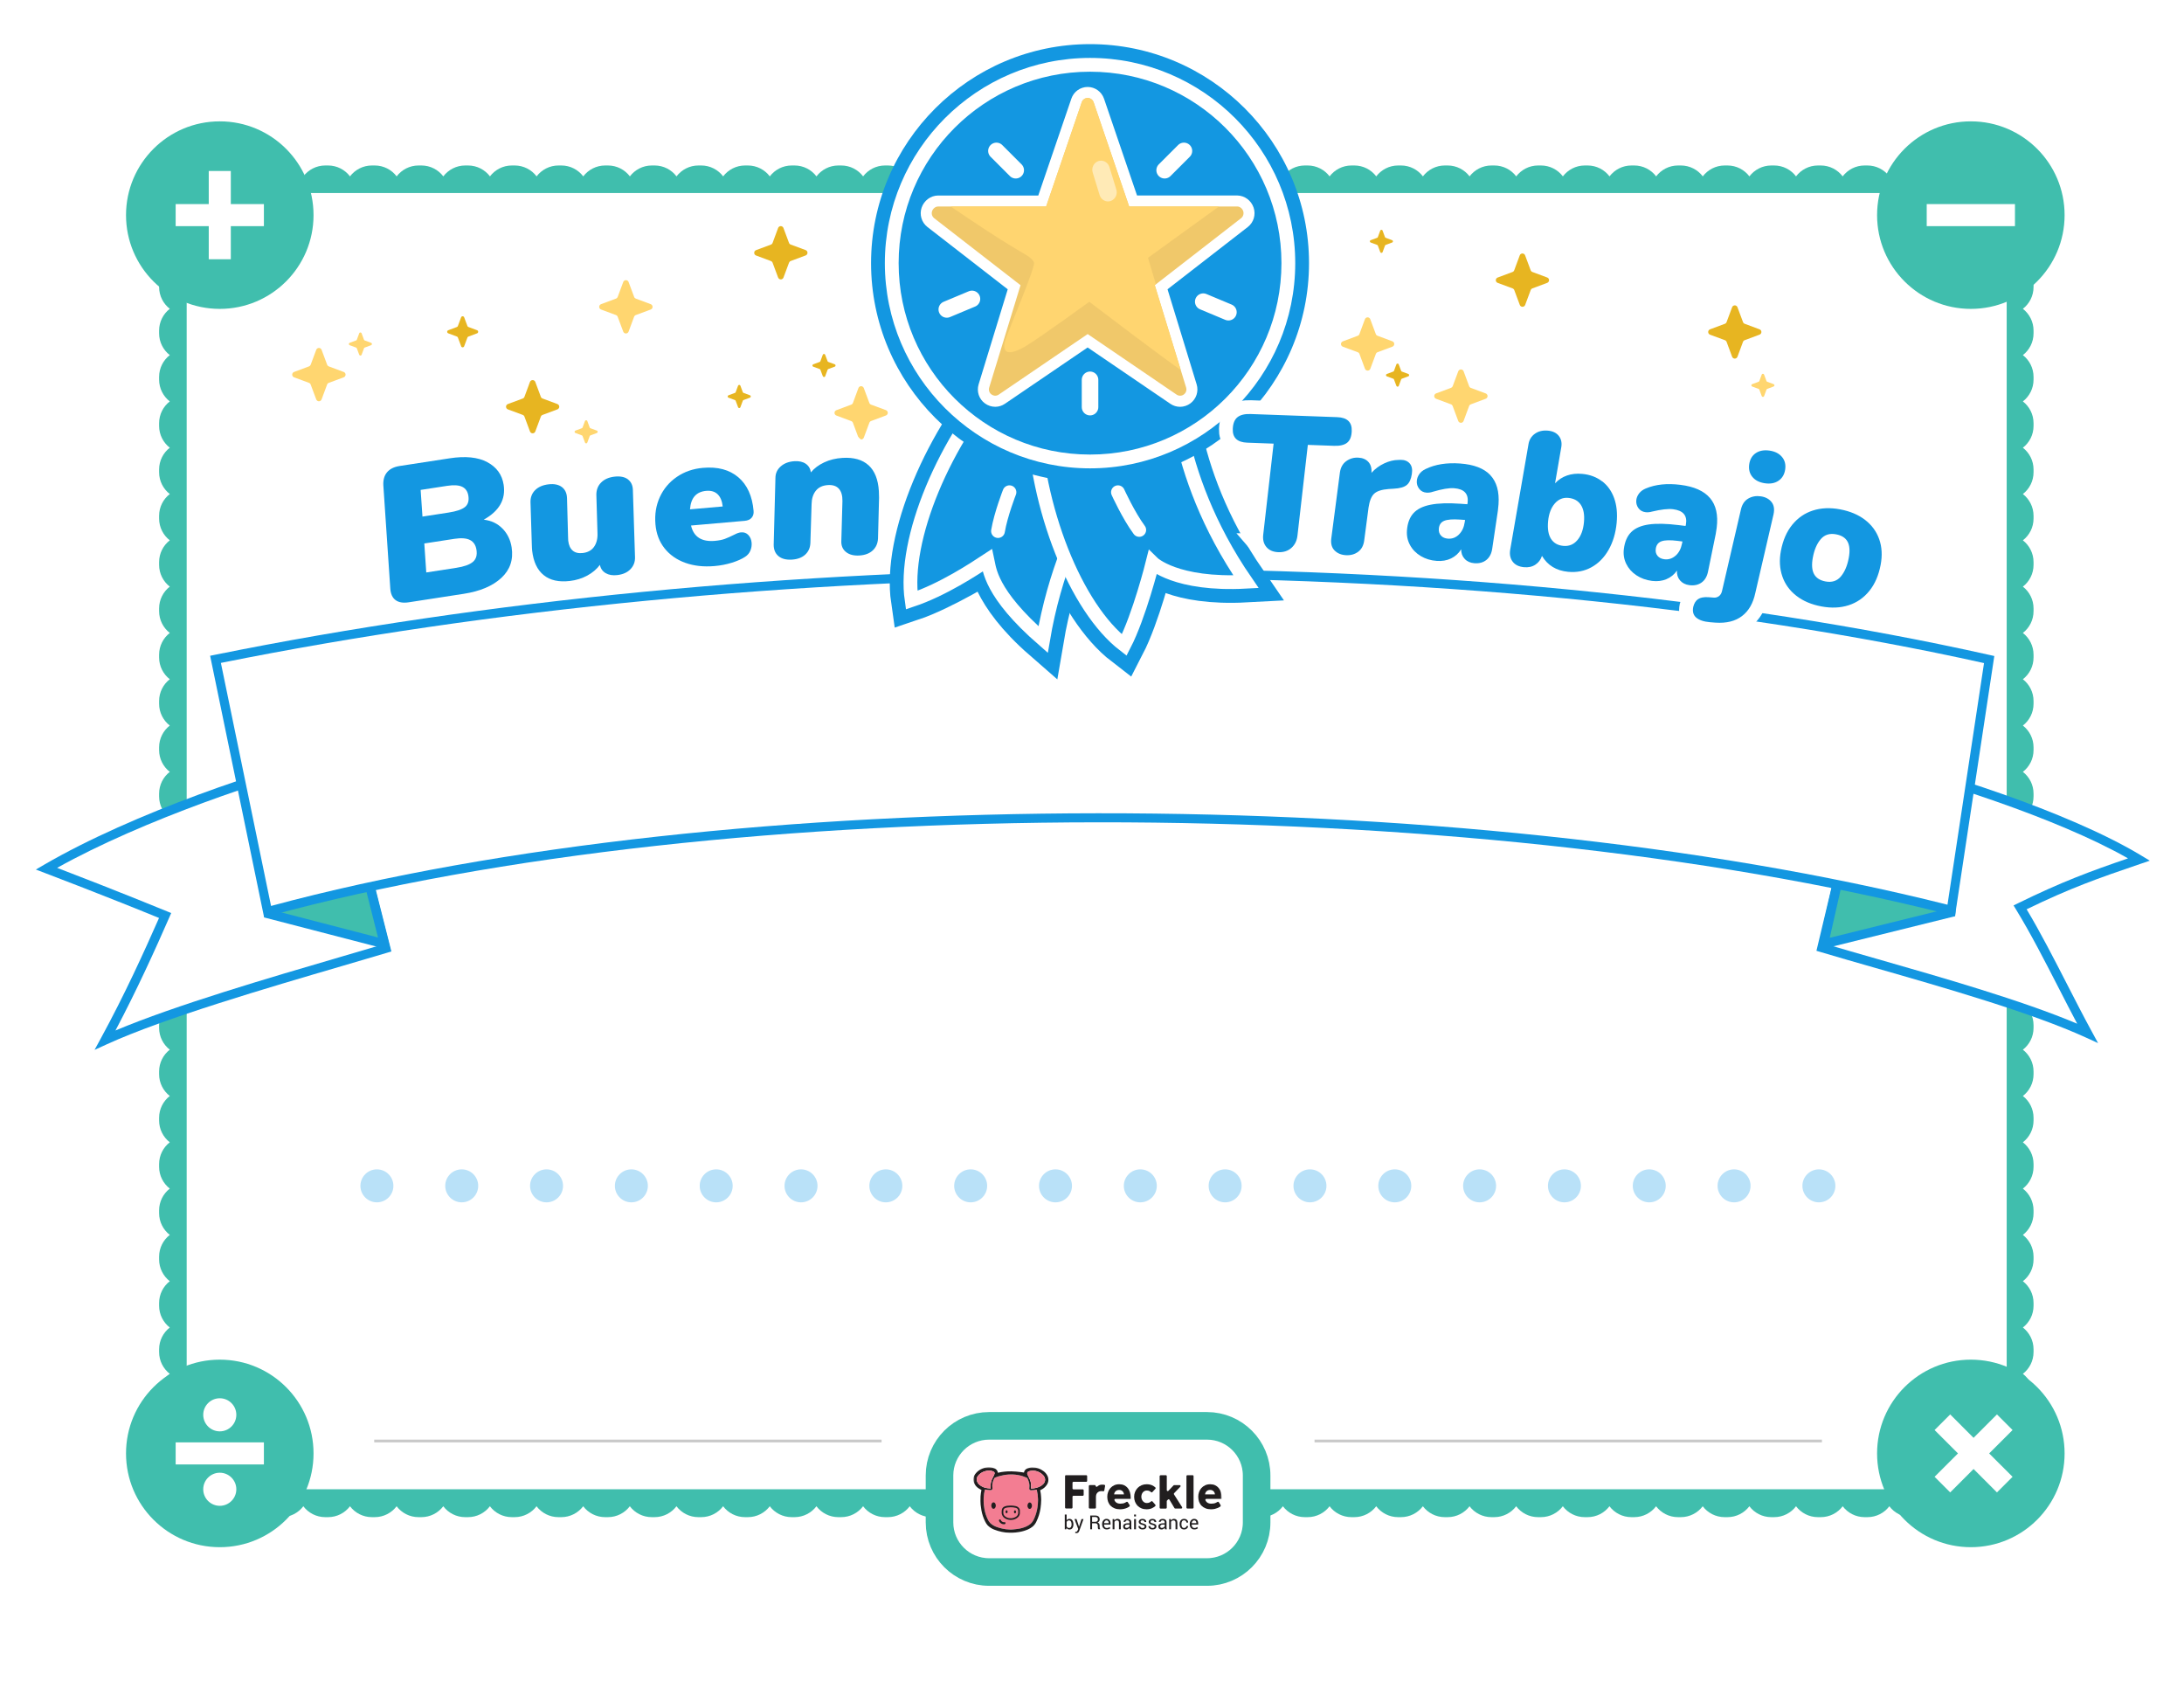 <svg width="792" height="612" viewBox="0 0 792 612" fill="none" xmlns="http://www.w3.org/2000/svg">
<rect width="792" height="612" fill="white"/>
<g clip-path="url(#clip0_336_7283)">
<path d="M79.7 112C98.478 112 113.7 96.778 113.7 78C113.7 59.222 98.478 44 79.7 44C60.922 44 45.7 59.222 45.7 78C45.7 96.778 60.922 112 79.7 112Z" fill="#40BEAD"/>
<path d="M79.7 561C98.478 561 113.7 545.778 113.7 527C113.7 508.222 98.478 493 79.7 493C60.922 493 45.7 508.222 45.7 527C45.7 545.778 60.922 561 79.7 561Z" fill="#40BEAD"/>
<path d="M714.7 112C733.478 112 748.7 96.778 748.7 78C748.7 59.222 733.478 44 714.7 44C695.922 44 680.7 59.222 680.7 78C680.7 96.778 695.922 112 714.7 112Z" fill="#40BEAD"/>
<path d="M212.14 160.47L211.26 158.12C211.24 158.06 211.2 158 211.16 157.96C211.11 157.91 211.06 157.88 211 157.86L208.65 156.99C208.56 156.96 208.49 156.9 208.44 156.83C208.39 156.75 208.36 156.66 208.36 156.57C208.36 156.48 208.39 156.39 208.44 156.31C208.49 156.23 208.57 156.18 208.65 156.14L210.99 155.27C211.05 155.25 211.11 155.21 211.15 155.17C211.19 155.13 211.23 155.07 211.26 155.01L212.13 152.66C212.16 152.57 212.22 152.5 212.3 152.45C212.38 152.4 212.47 152.37 212.56 152.37C212.65 152.37 212.74 152.4 212.82 152.45C212.9 152.5 212.95 152.58 212.98 152.66L213.85 155.01C213.87 155.07 213.91 155.13 213.95 155.17C213.99 155.21 214.05 155.25 214.11 155.27L216.46 156.14C216.55 156.17 216.62 156.23 216.67 156.31C216.72 156.39 216.75 156.48 216.75 156.57C216.75 156.66 216.72 156.75 216.67 156.83C216.62 156.91 216.54 156.96 216.46 157L214.11 157.87C214.05 157.89 214 157.93 213.95 157.97C213.9 158.02 213.87 158.07 213.85 158.13L212.98 160.48C212.95 160.56 212.89 160.64 212.81 160.69C212.74 160.74 212.65 160.77 212.56 160.77C212.47 160.77 212.38 160.74 212.31 160.69C212.24 160.64 212.18 160.57 212.14 160.48V160.47Z" fill="#FFD670"/>
<path d="M267.66 147.67L266.78 145.32C266.76 145.26 266.72 145.2 266.68 145.16C266.64 145.12 266.58 145.08 266.52 145.06L264.17 144.19C264.08 144.16 264.01 144.1 263.96 144.02C263.91 143.94 263.88 143.85 263.88 143.76C263.88 143.67 263.91 143.58 263.96 143.5C264.01 143.42 264.09 143.37 264.17 143.33L266.52 142.46C266.58 142.44 266.63 142.4 266.68 142.36C266.73 142.31 266.76 142.26 266.78 142.2L267.65 139.85C267.68 139.76 267.74 139.69 267.81 139.64C267.89 139.59 267.98 139.56 268.07 139.56C268.16 139.56 268.25 139.59 268.33 139.64C268.41 139.69 268.46 139.77 268.5 139.85L269.37 142.2C269.39 142.26 269.43 142.32 269.47 142.36C269.52 142.41 269.57 142.44 269.63 142.46L271.98 143.33C272.07 143.36 272.14 143.42 272.19 143.49C272.24 143.57 272.27 143.66 272.27 143.75C272.27 143.84 272.24 143.93 272.19 144.01C272.14 144.09 272.06 144.14 271.98 144.18L269.64 145.05C269.58 145.07 269.52 145.11 269.48 145.15C269.43 145.2 269.4 145.25 269.37 145.31L268.5 147.66C268.47 147.75 268.41 147.82 268.33 147.87C268.25 147.92 268.17 147.95 268.07 147.95C267.97 147.95 267.89 147.92 267.81 147.87C267.73 147.82 267.68 147.74 267.64 147.66L267.66 147.67Z" fill="#E7B521"/>
<path d="M298.39 136.43L297.51 134.08C297.49 134.02 297.45 133.96 297.41 133.92C297.36 133.87 297.31 133.84 297.25 133.82L294.9 132.95C294.81 132.92 294.74 132.86 294.69 132.79C294.64 132.71 294.61 132.62 294.61 132.53C294.61 132.44 294.64 132.35 294.69 132.27C294.74 132.19 294.82 132.14 294.9 132.1L297.25 131.23C297.31 131.21 297.37 131.17 297.41 131.13C297.45 131.08 297.49 131.03 297.51 130.97L298.38 128.62C298.41 128.53 298.47 128.46 298.54 128.41C298.62 128.36 298.71 128.33 298.8 128.33C298.89 128.33 298.98 128.36 299.06 128.41C299.14 128.46 299.19 128.54 299.23 128.62L300.11 130.97C300.13 131.03 300.17 131.09 300.21 131.13C300.25 131.17 300.31 131.21 300.37 131.23L302.72 132.1C302.81 132.13 302.88 132.19 302.93 132.26C302.98 132.34 303.01 132.43 303.01 132.52C303.01 132.61 302.98 132.7 302.93 132.78C302.88 132.86 302.8 132.91 302.72 132.94L300.38 133.81C300.32 133.83 300.26 133.87 300.22 133.91C300.17 133.96 300.14 134.01 300.12 134.07L299.25 136.42C299.22 136.51 299.16 136.58 299.09 136.63C299.02 136.68 298.93 136.71 298.83 136.71C298.73 136.71 298.65 136.68 298.57 136.63C298.5 136.58 298.44 136.5 298.41 136.42L298.39 136.43Z" fill="#E7B521"/>
<path d="M506.39 139.93L505.51 137.58C505.49 137.52 505.45 137.46 505.41 137.42C505.36 137.37 505.31 137.34 505.25 137.32L502.9 136.45C502.81 136.42 502.74 136.36 502.69 136.29C502.64 136.21 502.61 136.12 502.61 136.03C502.61 135.94 502.64 135.85 502.69 135.77C502.74 135.69 502.82 135.64 502.9 135.6L505.25 134.73C505.31 134.71 505.36 134.67 505.41 134.63C505.45 134.58 505.49 134.53 505.51 134.47L506.38 132.12C506.41 132.03 506.47 131.96 506.55 131.91C506.63 131.86 506.72 131.83 506.81 131.83C506.9 131.83 506.99 131.86 507.07 131.91C507.15 131.96 507.2 132.04 507.23 132.12L508.11 134.47C508.13 134.53 508.17 134.59 508.21 134.63C508.26 134.68 508.31 134.71 508.37 134.73L510.72 135.6C510.81 135.63 510.88 135.69 510.93 135.76C510.98 135.84 511.01 135.93 511.01 136.02C511.01 136.11 510.98 136.2 510.93 136.28C510.88 136.36 510.8 136.41 510.72 136.44L508.38 137.31C508.32 137.33 508.26 137.37 508.22 137.41C508.17 137.46 508.14 137.51 508.11 137.57L507.24 139.92C507.21 140.01 507.15 140.08 507.07 140.13C506.99 140.18 506.91 140.21 506.81 140.21C506.71 140.21 506.63 140.18 506.56 140.13C506.48 140.08 506.43 140 506.39 139.92V139.93Z" fill="#E7B521"/>
<path d="M226.01 120.24L223.99 114.85C223.94 114.71 223.86 114.58 223.75 114.48C223.65 114.37 223.52 114.29 223.38 114.24L217.99 112.24C217.79 112.17 217.61 112.04 217.48 111.86C217.35 111.68 217.29 111.47 217.29 111.26C217.29 111.05 217.36 110.83 217.48 110.66C217.61 110.48 217.78 110.35 217.99 110.28L223.38 108.27C223.52 108.22 223.64 108.14 223.75 108.04C223.85 107.94 223.94 107.81 223.99 107.68L226 102.28C226.07 102.08 226.2 101.9 226.38 101.77C226.56 101.64 226.77 101.58 226.98 101.58C227.19 101.58 227.41 101.65 227.58 101.77C227.76 101.9 227.89 102.07 227.96 102.28L229.97 107.67C230.02 107.81 230.1 107.93 230.2 108.03C230.3 108.13 230.43 108.21 230.56 108.27L235.95 110.28C236.15 110.35 236.33 110.48 236.46 110.66C236.59 110.84 236.65 111.05 236.65 111.26C236.65 111.47 236.58 111.69 236.46 111.86C236.33 112.04 236.16 112.17 235.95 112.24L230.56 114.24C230.42 114.29 230.29 114.37 230.19 114.48C230.09 114.59 230 114.71 229.95 114.85L227.95 120.24C227.88 120.44 227.74 120.61 227.57 120.73C227.4 120.85 227.19 120.92 226.98 120.92C226.77 120.92 226.56 120.86 226.39 120.73C226.22 120.61 226.08 120.44 226.01 120.24Z" fill="#FFD670"/>
<path d="M282.18 100.65L280.17 95.26C280.12 95.12 280.04 94.99 279.93 94.89C279.82 94.79 279.7 94.7 279.56 94.65L274.17 92.64C273.97 92.57 273.8 92.43 273.68 92.26C273.56 92.09 273.5 91.88 273.5 91.67C273.5 91.46 273.56 91.25 273.68 91.08C273.8 90.91 273.97 90.77 274.17 90.7L279.56 88.69C279.7 88.64 279.83 88.56 279.93 88.45C280.04 88.34 280.12 88.22 280.17 88.08L282.17 82.67C282.24 82.47 282.38 82.3 282.55 82.18C282.72 82.06 282.93 81.99 283.14 81.99C283.35 81.99 283.56 82.05 283.73 82.18C283.9 82.3 284.04 82.47 284.11 82.67L286.12 88.06C286.17 88.2 286.25 88.33 286.36 88.43C286.46 88.54 286.59 88.62 286.73 88.67L292.13 90.67C292.33 90.74 292.51 90.87 292.64 91.05C292.76 91.23 292.83 91.44 292.83 91.65C292.83 91.86 292.76 92.08 292.64 92.25C292.51 92.43 292.34 92.56 292.13 92.63L286.74 94.64C286.6 94.69 286.47 94.77 286.37 94.88C286.27 94.99 286.19 95.11 286.13 95.25L284.12 100.64C284.05 100.84 283.91 101.01 283.74 101.13C283.57 101.25 283.36 101.32 283.15 101.31C282.94 101.31 282.73 101.24 282.56 101.12C282.39 101 282.25 100.83 282.18 100.63V100.65Z" fill="#E7B521"/>
<path d="M114.68 144.82L112.66 139.43C112.61 139.29 112.53 139.16 112.42 139.06C112.32 138.95 112.19 138.87 112.05 138.82L106.66 136.82C106.46 136.75 106.28 136.62 106.15 136.44C106.02 136.26 105.96 136.05 105.96 135.84C105.96 135.63 106.03 135.41 106.15 135.24C106.28 135.06 106.45 134.93 106.66 134.86L112.05 132.85C112.19 132.8 112.31 132.72 112.42 132.62C112.52 132.52 112.61 132.39 112.66 132.26L114.67 126.86C114.74 126.66 114.87 126.48 115.05 126.35C115.23 126.22 115.44 126.16 115.65 126.16C115.86 126.16 116.08 126.23 116.25 126.35C116.43 126.48 116.56 126.65 116.63 126.86L118.64 132.25C118.69 132.39 118.77 132.51 118.87 132.61C118.97 132.71 119.1 132.79 119.23 132.85L124.62 134.86C124.82 134.93 125 135.06 125.13 135.24C125.26 135.42 125.32 135.63 125.32 135.84C125.32 136.05 125.25 136.27 125.13 136.44C125 136.62 124.83 136.75 124.62 136.82L119.23 138.82C119.09 138.87 118.96 138.95 118.86 139.06C118.76 139.17 118.67 139.29 118.62 139.43L116.62 144.82C116.55 145.02 116.41 145.19 116.24 145.31C116.07 145.43 115.86 145.5 115.65 145.5C115.44 145.5 115.23 145.44 115.06 145.31C114.89 145.19 114.75 145.02 114.68 144.82Z" fill="#FFD670"/>
<path d="M167.22 125.52L166.05 122.39C166.02 122.31 165.97 122.23 165.91 122.17C165.85 122.11 165.77 122.06 165.69 122.03L162.55 120.86C162.44 120.82 162.34 120.74 162.27 120.64C162.2 120.54 162.16 120.42 162.16 120.3C162.16 120.18 162.2 120.06 162.27 119.96C162.34 119.86 162.44 119.78 162.55 119.74L165.68 118.57C165.76 118.54 165.84 118.49 165.9 118.43C165.96 118.37 166.01 118.29 166.04 118.21L167.21 115.07C167.25 114.95 167.33 114.85 167.43 114.78C167.53 114.71 167.65 114.67 167.77 114.67C167.89 114.67 168.01 114.71 168.11 114.78C168.21 114.85 168.29 114.95 168.33 115.07L169.5 118.2C169.53 118.28 169.58 118.35 169.64 118.42C169.7 118.48 169.77 118.53 169.86 118.56L173 119.73C173.12 119.77 173.22 119.85 173.29 119.95C173.36 120.05 173.4 120.17 173.4 120.3C173.4 120.43 173.36 120.55 173.29 120.65C173.22 120.75 173.11 120.83 173 120.87L169.86 122.04C169.78 122.07 169.71 122.12 169.64 122.18C169.58 122.24 169.53 122.31 169.5 122.4L168.33 125.54C168.29 125.66 168.21 125.76 168.11 125.83C168.01 125.9 167.89 125.94 167.77 125.94C167.65 125.94 167.53 125.9 167.43 125.83C167.33 125.76 167.25 125.66 167.21 125.54L167.22 125.52Z" fill="#E7B521"/>
<path d="M192.19 156.44L190.18 151.05C190.13 150.91 190.05 150.78 189.94 150.68C189.83 150.57 189.71 150.49 189.57 150.44L184.18 148.44C183.98 148.37 183.81 148.23 183.69 148.06C183.57 147.89 183.5 147.68 183.5 147.47C183.5 147.26 183.56 147.05 183.69 146.88C183.81 146.71 183.98 146.57 184.18 146.5L189.57 144.5C189.71 144.45 189.84 144.37 189.94 144.26C190.05 144.15 190.13 144.03 190.18 143.89L192.18 138.49C192.25 138.29 192.39 138.12 192.56 138C192.73 137.88 192.94 137.82 193.15 137.82C193.36 137.82 193.57 137.88 193.74 138C193.91 138.12 194.05 138.29 194.12 138.49L196.13 143.88C196.18 144.02 196.26 144.15 196.37 144.25C196.48 144.36 196.6 144.44 196.74 144.49L202.13 146.5C202.33 146.57 202.5 146.71 202.62 146.88C202.74 147.05 202.81 147.26 202.81 147.47C202.81 147.68 202.75 147.89 202.62 148.06C202.5 148.23 202.33 148.37 202.13 148.44L196.74 150.45C196.6 150.5 196.47 150.58 196.37 150.69C196.26 150.8 196.18 150.92 196.13 151.06L194.12 156.45C194.05 156.65 193.91 156.82 193.74 156.94C193.57 157.06 193.36 157.12 193.15 157.12C192.94 157.12 192.73 157.05 192.56 156.93C192.39 156.81 192.26 156.64 192.18 156.44H192.19Z" fill="#E7B521"/>
<path d="M311.31 158.68L309.3 153.29C309.25 153.15 309.17 153.02 309.06 152.92C308.95 152.81 308.83 152.73 308.69 152.68L303.3 150.67C303.1 150.6 302.93 150.46 302.81 150.29C302.69 150.12 302.62 149.91 302.62 149.7C302.62 149.49 302.68 149.28 302.81 149.11C302.93 148.94 303.1 148.8 303.3 148.73L308.69 146.72C308.83 146.67 308.96 146.59 309.06 146.48C309.16 146.37 309.25 146.25 309.3 146.11L311.3 140.7C311.37 140.5 311.51 140.33 311.68 140.21C311.85 140.09 312.06 140.02 312.27 140.02C312.48 140.02 312.69 140.09 312.86 140.21C313.03 140.33 313.17 140.5 313.24 140.7L315.26 146.1C315.31 146.24 315.39 146.37 315.5 146.47C315.6 146.58 315.73 146.66 315.87 146.71L321.27 148.71C321.47 148.78 321.64 148.92 321.76 149.09C321.88 149.26 321.95 149.47 321.95 149.68C321.95 149.89 321.89 150.1 321.76 150.27C321.63 150.44 321.47 150.58 321.27 150.65L315.88 152.66C315.74 152.71 315.61 152.79 315.51 152.9C315.4 153.01 315.32 153.13 315.27 153.27L313.26 158.66C313.19 158.86 313.06 159.03 312.88 159.16C312.71 159.28 312.5 159.35 312.28 159.35C312.06 159.35 311.86 159.28 311.68 159.16C311.51 159.04 311.37 158.86 311.3 158.66L311.31 158.68Z" fill="#FFD670"/>
<path d="M643.21 140.13L640.86 141.01C640.8 141.03 640.74 141.07 640.7 141.11C640.66 141.15 640.62 141.21 640.6 141.27L639.73 143.62C639.7 143.71 639.64 143.78 639.56 143.83C639.49 143.88 639.4 143.91 639.3 143.91C639.2 143.91 639.12 143.88 639.04 143.83C638.96 143.78 638.91 143.7 638.87 143.62L638 141.28C637.98 141.22 637.94 141.16 637.9 141.12C637.85 141.07 637.8 141.04 637.74 141.01L635.39 140.14C635.3 140.11 635.23 140.05 635.18 139.98C635.13 139.9 635.1 139.81 635.1 139.72C635.1 139.63 635.13 139.54 635.18 139.46C635.23 139.38 635.31 139.33 635.39 139.29L637.74 138.42C637.8 138.4 637.86 138.36 637.9 138.32C637.94 138.27 637.98 138.22 638 138.16L638.87 135.81C638.9 135.72 638.96 135.65 639.03 135.6C639.11 135.55 639.2 135.52 639.29 135.52C639.38 135.52 639.47 135.55 639.55 135.6C639.62 135.65 639.68 135.73 639.72 135.81L640.59 138.16C640.61 138.22 640.65 138.27 640.69 138.32C640.74 138.37 640.79 138.4 640.85 138.42L643.2 139.29C643.28 139.32 643.36 139.38 643.41 139.46C643.46 139.53 643.49 139.62 643.49 139.71C643.49 139.8 643.46 139.89 643.41 139.96C643.36 140.03 643.29 140.09 643.2 140.13H643.21Z" fill="#FFD670"/>
<path d="M134.61 125.15L132.26 126.03C132.2 126.05 132.14 126.09 132.1 126.13C132.06 126.17 132.02 126.23 132 126.29L131.13 128.64C131.1 128.73 131.04 128.8 130.96 128.85C130.89 128.9 130.8 128.93 130.7 128.93C130.6 128.93 130.52 128.9 130.44 128.85C130.36 128.8 130.31 128.72 130.27 128.64L129.4 126.3C129.38 126.24 129.34 126.18 129.3 126.14C129.25 126.09 129.2 126.06 129.14 126.03L126.79 125.16C126.7 125.13 126.63 125.07 126.58 125C126.53 124.92 126.5 124.83 126.5 124.74C126.5 124.65 126.53 124.56 126.58 124.48C126.63 124.4 126.71 124.35 126.79 124.31L129.14 123.44C129.2 123.42 129.26 123.38 129.3 123.34C129.34 123.29 129.38 123.24 129.4 123.18L130.27 120.83C130.3 120.74 130.36 120.67 130.43 120.62C130.51 120.57 130.6 120.54 130.69 120.54C130.78 120.54 130.87 120.57 130.95 120.62C131.02 120.67 131.08 120.75 131.12 120.83L131.99 123.18C132.01 123.24 132.05 123.29 132.09 123.34C132.14 123.39 132.19 123.42 132.25 123.44L134.6 124.31C134.68 124.34 134.76 124.4 134.81 124.48C134.86 124.55 134.89 124.64 134.89 124.73C134.89 124.82 134.86 124.91 134.81 124.98C134.76 125.05 134.69 125.11 134.6 125.15H134.61Z" fill="#FFD670"/>
<path d="M504.86 87.92L502.51 88.8C502.45 88.82 502.39 88.86 502.35 88.9C502.31 88.95 502.27 89 502.25 89.06L501.38 91.41C501.35 91.5 501.29 91.57 501.22 91.62C501.14 91.67 501.05 91.7 500.96 91.7C500.87 91.7 500.78 91.67 500.7 91.62C500.62 91.57 500.57 91.49 500.53 91.41L499.66 89.06C499.64 89 499.6 88.95 499.56 88.9C499.51 88.85 499.46 88.82 499.4 88.8L497.05 87.93C496.96 87.9 496.89 87.84 496.84 87.77C496.79 87.69 496.76 87.6 496.76 87.51C496.76 87.42 496.79 87.33 496.84 87.25C496.89 87.17 496.97 87.12 497.05 87.09L499.4 86.22C499.46 86.2 499.52 86.16 499.56 86.12C499.61 86.07 499.64 86.02 499.66 85.96L500.53 83.61C500.56 83.52 500.62 83.45 500.69 83.4C500.77 83.35 500.86 83.32 500.95 83.32C501.04 83.32 501.13 83.35 501.21 83.4C501.29 83.45 501.34 83.53 501.37 83.61L502.24 85.95C502.26 86.01 502.3 86.07 502.34 86.11C502.38 86.16 502.44 86.19 502.5 86.22L504.85 87.09C504.94 87.12 505.01 87.18 505.06 87.26C505.11 87.34 505.14 87.42 505.14 87.52C505.14 87.62 505.11 87.7 505.06 87.78C505.01 87.86 504.94 87.91 504.85 87.95L504.86 87.92Z" fill="#E7B521"/>
<path d="M561.09 102.56L555.7 104.57C555.56 104.62 555.43 104.7 555.33 104.81C555.22 104.92 555.14 105.04 555.09 105.18L553.08 110.57C553.01 110.77 552.87 110.94 552.7 111.06C552.53 111.18 552.32 111.24 552.11 111.24C551.9 111.24 551.69 111.18 551.52 111.06C551.35 110.94 551.21 110.77 551.14 110.57L549.13 105.18C549.08 105.04 549 104.91 548.89 104.81C548.78 104.7 548.66 104.62 548.52 104.57L543.11 102.57C542.91 102.5 542.74 102.36 542.62 102.19C542.5 102.02 542.43 101.81 542.43 101.6C542.43 101.39 542.5 101.18 542.62 101.01C542.74 100.84 542.91 100.7 543.11 100.63L548.5 98.62C548.64 98.57 548.77 98.49 548.87 98.38C548.98 98.28 549.06 98.15 549.11 98.01L551.11 92.61C551.18 92.41 551.31 92.23 551.49 92.1C551.66 91.97 551.88 91.91 552.09 91.91C552.3 91.91 552.52 91.98 552.69 92.1C552.87 92.23 553 92.4 553.07 92.61L555.08 98C555.13 98.14 555.21 98.27 555.32 98.37C555.42 98.47 555.55 98.56 555.69 98.61L561.08 100.62C561.28 100.69 561.45 100.83 561.57 101C561.69 101.17 561.76 101.38 561.75 101.59C561.75 101.8 561.68 102.01 561.56 102.18C561.44 102.35 561.27 102.49 561.07 102.56H561.09Z" fill="#E7B521"/>
<path d="M638.07 121.34L632.68 123.35C632.54 123.4 632.41 123.48 632.31 123.59C632.2 123.7 632.12 123.82 632.07 123.96L630.07 129.35C630 129.55 629.86 129.72 629.69 129.84C629.52 129.96 629.31 130.03 629.1 130.03C628.89 130.03 628.68 129.97 628.51 129.84C628.34 129.72 628.2 129.55 628.13 129.35L626.13 123.96C626.08 123.82 626 123.69 625.89 123.59C625.78 123.48 625.66 123.4 625.52 123.35L620.12 121.35C619.92 121.28 619.75 121.14 619.63 120.97C619.51 120.8 619.45 120.59 619.45 120.38C619.45 120.17 619.51 119.96 619.63 119.79C619.75 119.62 619.92 119.48 620.12 119.41L625.51 117.4C625.65 117.35 625.78 117.27 625.88 117.16C625.99 117.05 626.07 116.93 626.12 116.79L628.13 111.4C628.2 111.2 628.33 111.03 628.51 110.91C628.68 110.79 628.89 110.72 629.1 110.72C629.31 110.72 629.52 110.78 629.69 110.91C629.86 111.03 630 111.2 630.07 111.4L632.08 116.79C632.13 116.93 632.21 117.06 632.32 117.16C632.43 117.27 632.55 117.35 632.69 117.4L638.08 119.41C638.28 119.48 638.45 119.62 638.57 119.79C638.69 119.96 638.75 120.17 638.75 120.38C638.75 120.59 638.68 120.8 638.56 120.97C638.44 121.14 638.27 121.27 638.07 121.35V121.34Z" fill="#E7B521"/>
<path d="M504.94 125.7L499.55 127.71C499.41 127.76 499.28 127.84 499.18 127.95C499.08 128.06 498.99 128.18 498.94 128.32L496.93 133.71C496.86 133.91 496.72 134.08 496.55 134.2C496.38 134.32 496.17 134.38 495.96 134.38C495.75 134.38 495.54 134.32 495.37 134.2C495.2 134.08 495.06 133.91 494.99 133.71L492.98 128.32C492.93 128.18 492.85 128.05 492.74 127.95C492.63 127.84 492.51 127.76 492.37 127.71L486.96 125.71C486.76 125.64 486.59 125.5 486.47 125.33C486.35 125.16 486.28 124.95 486.28 124.74C486.28 124.53 486.35 124.32 486.47 124.15C486.59 123.98 486.76 123.84 486.96 123.77L492.36 121.75C492.5 121.7 492.63 121.62 492.73 121.51C492.84 121.41 492.92 121.28 492.97 121.14L494.97 115.74C495.04 115.54 495.18 115.37 495.35 115.25C495.52 115.13 495.73 115.06 495.94 115.06C496.15 115.06 496.36 115.13 496.53 115.25C496.7 115.37 496.84 115.54 496.91 115.74L498.92 121.13C498.97 121.27 499.05 121.4 499.16 121.5C499.27 121.61 499.39 121.69 499.53 121.74L504.92 123.75C505.12 123.82 505.3 123.95 505.42 124.13C505.54 124.3 505.61 124.51 505.61 124.73C505.61 124.95 505.54 125.15 505.42 125.33C505.3 125.5 505.12 125.64 504.92 125.71L504.94 125.7Z" fill="#FFD670"/>
<path d="M136.68 424C139.98 424 142.66 426.68 142.66 429.98C142.66 433.28 139.98 435.96 136.68 435.96C133.38 435.96 130.7 433.28 130.7 429.98C130.7 426.68 133.38 424 136.68 424ZM161.46 429.98C161.46 433.28 164.14 435.96 167.44 435.96C170.74 435.96 173.42 433.28 173.42 429.98C173.42 426.68 170.74 424 167.44 424C164.14 424 161.46 426.68 161.46 429.98ZM192.22 429.98C192.22 433.28 194.9 435.96 198.2 435.96C201.5 435.96 204.18 433.28 204.18 429.98C204.18 426.68 201.5 424 198.2 424C194.9 424 192.22 426.68 192.22 429.98ZM222.98 429.98C222.98 433.28 225.66 435.96 228.96 435.96C232.26 435.96 234.94 433.28 234.94 429.98C234.94 426.68 232.26 424 228.96 424C225.66 424 222.98 426.68 222.98 429.98ZM253.74 429.98C253.74 433.28 256.42 435.96 259.72 435.96C263.02 435.96 265.7 433.28 265.7 429.98C265.7 426.68 263.02 424 259.72 424C256.42 424 253.74 426.68 253.74 429.98ZM284.5 429.98C284.5 433.28 287.18 435.96 290.48 435.96C293.78 435.96 296.46 433.28 296.46 429.98C296.46 426.68 293.78 424 290.48 424C287.18 424 284.5 426.68 284.5 429.98ZM315.26 429.98C315.26 433.28 317.94 435.96 321.24 435.96C324.54 435.96 327.22 433.28 327.22 429.98C327.22 426.68 324.54 424 321.24 424C317.94 424 315.26 426.68 315.26 429.98ZM346.02 429.98C346.02 433.28 348.7 435.96 352 435.96C355.3 435.96 357.98 433.28 357.98 429.98C357.98 426.68 355.3 424 352 424C348.7 424 346.02 426.68 346.02 429.98ZM376.78 429.98C376.78 433.28 379.46 435.96 382.76 435.96C386.06 435.96 388.74 433.28 388.74 429.98C388.74 426.68 386.06 424 382.76 424C379.46 424 376.78 426.68 376.78 429.98ZM407.54 429.98C407.54 433.28 410.22 435.96 413.52 435.96C416.82 435.96 419.5 433.28 419.5 429.98C419.5 426.68 416.82 424 413.52 424C410.22 424 407.54 426.68 407.54 429.98ZM438.3 429.98C438.3 433.28 440.98 435.96 444.28 435.96C447.58 435.96 450.26 433.28 450.26 429.98C450.26 426.68 447.58 424 444.28 424C440.98 424 438.3 426.68 438.3 429.98ZM469.06 429.98C469.06 433.28 471.74 435.96 475.04 435.96C478.34 435.96 481.02 433.28 481.02 429.98C481.02 426.68 478.34 424 475.04 424C471.74 424 469.06 426.68 469.06 429.98ZM499.82 429.98C499.82 433.28 502.5 435.96 505.8 435.96C509.1 435.96 511.78 433.28 511.78 429.98C511.78 426.68 509.1 424 505.8 424C502.5 424 499.82 426.68 499.82 429.98ZM530.58 429.98C530.58 433.28 533.26 435.96 536.56 435.96C539.86 435.96 542.54 433.28 542.54 429.98C542.54 426.68 539.86 424 536.56 424C533.26 424 530.58 426.68 530.58 429.98ZM561.34 429.98C561.34 433.28 564.02 435.96 567.32 435.96C570.62 435.96 573.3 433.28 573.3 429.98C573.3 426.68 570.62 424 567.32 424C564.02 424 561.34 426.68 561.34 429.98ZM592.1 429.98C592.1 433.28 594.78 435.96 598.08 435.96C601.38 435.96 604.06 433.28 604.06 429.98C604.06 426.68 601.38 424 598.08 424C594.78 424 592.1 426.68 592.1 429.98ZM622.86 429.98C622.86 433.28 625.54 435.96 628.84 435.96C632.14 435.96 634.82 433.28 634.82 429.98C634.82 426.68 632.14 424 628.84 424C625.54 424 622.86 426.68 622.86 429.98ZM653.62 429.98C653.62 433.28 656.3 435.96 659.6 435.96C662.9 435.96 665.58 433.28 665.58 429.98C665.58 426.68 662.9 424 659.6 424C656.3 424 653.62 426.68 653.62 429.98Z" fill="#B9E1F8"/>
<path fill-rule="evenodd" clip-rule="evenodd" d="M67.7 70H727.7V540H67.7V70ZM61.57 95.18C59.22 93.35 57.7 90.49 57.7 87.28V86.29C57.7 83.08 59.21 80.22 61.57 78.39C59.22 76.56 57.7 73.7 57.7 70.49V60H68.2C71.45 60 74.34 61.55 76.16 63.95C77.99 61.55 80.87 60 84.12 60H85.12C88.37 60 91.26 61.55 93.08 63.95C94.91 61.55 97.79 60 101.04 60H102.04C105.29 60 108.18 61.55 110 63.95C111.83 61.55 114.72 60 117.96 60H118.96C122.21 60 125.1 61.55 126.92 63.95C128.75 61.55 131.64 60 134.88 60H135.88C139.13 60 142.02 61.55 143.84 63.95C145.67 61.55 148.55 60 151.8 60H152.8C156.05 60 158.94 61.55 160.76 63.95C162.59 61.55 165.47 60 168.72 60H169.72C172.97 60 175.86 61.55 177.68 63.95C179.51 61.55 182.39 60 185.64 60H186.63C189.88 60 192.77 61.55 194.59 63.95C196.42 61.55 199.3 60 202.55 60H203.55C206.8 60 209.69 61.55 211.51 63.95C213.34 61.55 216.22 60 219.47 60H220.46C223.71 60 226.6 61.55 228.42 63.95C230.25 61.55 233.13 60 236.38 60H237.37C240.62 60 243.51 61.55 245.33 63.95C247.16 61.55 250.04 60 253.29 60H254.28C257.53 60 260.42 61.55 262.24 63.95C264.07 61.55 266.95 60 270.2 60H271.2C274.45 60 277.34 61.55 279.16 63.95C280.99 61.55 283.87 60 287.12 60H288.12C291.37 60 294.26 61.55 296.08 63.95C297.91 61.55 300.79 60 304.04 60H305.04C308.29 60 311.18 61.55 313 63.95C314.83 61.55 317.71 60 320.96 60H321.96C325.21 60 328.1 61.55 329.92 63.95C331.75 61.55 334.63 60 337.88 60H338.88C342.13 60 345.02 61.55 346.84 63.95C348.67 61.55 351.55 60 354.8 60H355.79C359.04 60 361.93 61.55 363.75 63.95C365.58 61.55 368.46 60 371.71 60H372.7C375.95 60 378.84 61.55 380.66 63.95C382.49 61.55 385.37 60 388.62 60H389.62C392.87 60 395.76 61.55 397.58 63.95C399.41 61.55 402.29 60 405.54 60H406.54C409.79 60 412.68 61.55 414.5 63.95C416.33 61.55 419.21 60 422.46 60H423.45C426.7 60 429.59 61.55 431.41 63.95C433.24 61.55 436.12 60 439.37 60H440.36C443.61 60 446.5 61.55 448.32 63.95C450.15 61.55 453.03 60 456.28 60H457.28C460.53 60 463.42 61.55 465.24 63.95C467.07 61.55 469.96 60 473.2 60H474.2C477.45 60 480.34 61.55 482.16 63.95C483.99 61.55 486.87 60 490.12 60H491.12C494.37 60 497.26 61.55 499.08 63.95C500.91 61.55 503.79 60 507.04 60H508.04C511.29 60 514.18 61.55 516 63.95C517.83 61.55 520.71 60 523.96 60H524.96C528.21 60 531.1 61.55 532.92 63.95C534.75 61.55 537.63 60 540.88 60H541.88C545.13 60 548.02 61.55 549.84 63.95C551.67 61.55 554.55 60 557.8 60H558.8C562.05 60 564.94 61.55 566.76 63.95C568.59 61.55 571.47 60 574.72 60H575.71C578.96 60 581.85 61.55 583.67 63.95C585.5 61.55 588.38 60 591.63 60H592.62C595.87 60 598.76 61.55 600.58 63.95C602.41 61.55 605.29 60 608.54 60H609.53C612.78 60 615.67 61.55 617.49 63.95C619.32 61.55 622.2 60 625.45 60H626.44C629.69 60 632.58 61.55 634.4 63.95C636.23 61.55 639.11 60 642.36 60H643.35C646.6 60 649.49 61.55 651.31 63.95C653.14 61.55 656.02 60 659.27 60H660.26C663.51 60 666.4 61.55 668.22 63.95C670.05 61.55 672.93 60 676.18 60H677.18C680.43 60 683.32 61.55 685.14 63.95C686.97 61.55 689.85 60 693.1 60H694.1C697.35 60 700.24 61.55 702.06 63.95C703.89 61.55 706.78 60 710.02 60H711.02C714.27 60 717.16 61.55 718.98 63.95C720.81 61.55 723.69 60 726.94 60H737.44V70.49C737.44 73.7 735.93 76.56 733.57 78.39C735.92 80.22 737.44 83.08 737.44 86.29V87.28C737.44 90.49 735.93 93.35 733.57 95.18C735.92 97.01 737.44 99.87 737.44 103.08V104.07C737.44 107.28 735.93 110.14 733.57 111.97C735.92 113.8 737.44 116.66 737.44 119.87V120.86C737.44 124.07 735.93 126.93 733.57 128.76C735.92 130.59 737.44 133.45 737.44 136.66V137.65C737.44 140.86 735.93 143.72 733.57 145.55C735.92 147.38 737.44 150.24 737.44 153.45V154.44C737.44 157.65 735.93 160.51 733.57 162.34C735.92 164.17 737.44 167.03 737.44 170.24V171.23C737.44 174.44 735.93 177.3 733.57 179.13C735.92 180.96 737.44 183.82 737.44 187.03V188.02C737.44 191.23 735.93 194.09 733.57 195.92C735.92 197.75 737.44 200.61 737.44 203.82V204.81C737.44 208.02 735.93 210.88 733.57 212.71C735.92 214.54 737.44 217.4 737.44 220.61V221.6C737.44 224.81 735.93 227.67 733.57 229.5C735.92 231.33 737.44 234.19 737.44 237.4V238.39C737.44 241.6 735.93 244.46 733.57 246.29C735.92 248.12 737.44 250.98 737.44 254.19V255.18C737.44 258.39 735.93 261.25 733.57 263.08C735.92 264.91 737.44 267.77 737.44 270.98V271.97C737.44 275.18 735.93 278.04 733.57 279.87C735.92 281.7 737.44 284.56 737.44 287.77V288.76C737.44 291.97 735.93 294.83 733.57 296.66C735.92 298.49 737.44 301.35 737.44 304.56V305.55C737.44 308.76 735.93 311.62 733.57 313.45C735.92 315.28 737.44 318.14 737.44 321.35V322.34C737.44 325.55 735.93 328.41 733.57 330.24C735.92 332.07 737.44 334.93 737.44 338.14V339.13C737.44 342.34 735.93 345.2 733.57 347.03C735.92 348.86 737.44 351.72 737.44 354.93V355.92C737.44 359.13 735.93 361.99 733.57 363.82C735.92 365.65 737.44 368.51 737.44 371.72V372.71C737.44 375.92 735.93 378.78 733.57 380.61C735.92 382.44 737.44 385.3 737.44 388.51V389.5C737.44 392.71 735.93 395.57 733.57 397.4C735.92 399.23 737.44 402.09 737.44 405.3V406.29C737.44 409.5 735.93 412.36 733.57 414.19C735.92 416.02 737.44 418.88 737.44 422.09V423.08C737.44 426.29 735.93 429.15 733.57 430.98C735.92 432.81 737.44 435.67 737.44 438.88V439.87C737.44 443.08 735.93 445.94 733.57 447.77C735.92 449.6 737.44 452.46 737.44 455.67V456.66C737.44 459.87 735.93 462.73 733.57 464.56C735.92 466.39 737.44 469.25 737.44 472.46V473.45C737.44 476.66 735.93 479.52 733.57 481.35C735.92 483.18 737.44 486.04 737.44 489.25V490.24C737.44 493.45 735.93 496.31 733.57 498.14C735.92 499.97 737.44 502.83 737.44 506.04V507.03C737.44 510.24 735.93 513.1 733.57 514.93C735.92 516.76 737.44 519.62 737.44 522.83V523.82C737.44 527.03 735.93 529.89 733.57 531.72C735.92 533.55 737.44 536.41 737.44 539.62V550.11H726.94C723.69 550.11 720.8 548.56 718.98 546.16C717.15 548.56 714.27 550.11 711.02 550.11H710.03C706.78 550.11 703.89 548.56 702.07 546.16C700.24 548.56 697.36 550.11 694.11 550.11H693.11C689.86 550.11 686.97 548.56 685.15 546.16C683.32 548.56 680.44 550.11 677.19 550.11H676.19C672.94 550.11 670.05 548.56 668.23 546.16C666.4 548.56 663.51 550.11 660.27 550.11H659.27C656.02 550.11 653.13 548.56 651.31 546.16C649.48 548.56 646.6 550.11 643.35 550.11H642.35C639.1 550.11 636.21 548.56 634.39 546.16C632.56 548.56 629.68 550.11 626.43 550.11H625.43C622.18 550.11 619.29 548.56 617.47 546.16C615.64 548.56 612.76 550.11 609.51 550.11H608.52C605.27 550.11 602.38 548.56 600.56 546.16C598.73 548.56 595.85 550.11 592.6 550.11H591.61C588.36 550.11 585.47 548.56 583.65 546.16C581.82 548.56 578.94 550.11 575.69 550.11H574.7C571.45 550.11 568.56 548.56 566.74 546.16C564.91 548.56 562.03 550.11 558.78 550.11H557.78C554.53 550.11 551.64 548.56 549.82 546.16C547.99 548.56 545.11 550.11 541.86 550.11H540.87C537.62 550.11 534.73 548.56 532.91 546.16C531.08 548.56 528.2 550.11 524.95 550.11H523.95C520.7 550.11 517.81 548.56 515.99 546.16C514.16 548.56 511.28 550.11 508.03 550.11H507.03C503.78 550.11 500.89 548.56 499.07 546.16C497.24 548.56 494.36 550.11 491.11 550.11H490.11C486.86 550.11 483.97 548.56 482.15 546.16C480.32 548.56 477.44 550.11 474.19 550.11H473.19C469.94 550.11 467.05 548.56 465.23 546.16C463.4 548.56 460.52 550.11 457.27 550.11H456.27C453.02 550.11 450.13 548.56 448.31 546.16C446.48 548.56 443.6 550.11 440.35 550.11H439.36C436.11 550.11 433.22 548.56 431.4 546.16C429.57 548.56 426.69 550.11 423.44 550.11H422.45C419.2 550.11 416.31 548.56 414.49 546.16C412.66 548.56 409.78 550.11 406.53 550.11H405.53C402.28 550.11 399.39 548.56 397.57 546.16C395.74 548.56 392.86 550.11 389.61 550.11H388.61C385.36 550.11 382.47 548.56 380.65 546.16C378.82 548.56 375.94 550.11 372.69 550.11H371.7C368.45 550.11 365.56 548.56 363.74 546.16C361.91 548.56 359.03 550.11 355.78 550.11H354.79C351.54 550.11 348.65 548.56 346.83 546.16C345 548.56 342.12 550.11 338.87 550.11H337.87C334.62 550.11 331.73 548.56 329.91 546.16C328.08 548.56 325.19 550.11 321.95 550.11H320.95C317.7 550.11 314.81 548.56 312.99 546.16C311.16 548.56 308.28 550.11 305.03 550.11H304.03C300.78 550.11 297.89 548.56 296.07 546.16C294.24 548.56 291.36 550.11 288.11 550.11H287.11C283.86 550.11 280.97 548.56 279.15 546.16C277.32 548.56 274.44 550.11 271.19 550.11H270.19C266.94 550.11 264.05 548.56 262.23 546.16C260.4 548.56 257.52 550.11 254.27 550.11H253.27C250.02 550.11 247.13 548.56 245.31 546.16C243.48 548.56 240.6 550.11 237.35 550.11H236.36C233.11 550.11 230.22 548.56 228.4 546.16C226.57 548.56 223.69 550.11 220.44 550.11H219.45C216.2 550.11 213.31 548.56 211.49 546.16C209.66 548.56 206.78 550.11 203.53 550.11H202.53C199.28 550.11 196.39 548.56 194.57 546.16C192.74 548.56 189.86 550.11 186.61 550.11H185.62C182.37 550.11 179.48 548.56 177.66 546.16C175.83 548.56 172.95 550.11 169.7 550.11H168.71C165.46 550.11 162.57 548.56 160.75 546.16C158.92 548.56 156.04 550.11 152.79 550.11H151.79C148.54 550.11 145.65 548.56 143.83 546.16C142 548.56 139.12 550.11 135.87 550.11H134.88C131.63 550.11 128.74 548.56 126.92 546.16C125.09 548.56 122.21 550.11 118.96 550.11H117.96C114.71 550.11 111.82 548.56 110 546.16C108.17 548.56 105.29 550.11 102.04 550.11H101.04C97.79 550.11 94.9 548.56 93.08 546.16C91.25 548.56 88.37 550.11 85.12 550.11H84.12C80.87 550.11 77.98 548.56 76.16 546.16C74.33 548.56 71.45 550.11 68.2 550.11H57.7V539.62C57.7 536.41 59.21 533.55 61.57 531.72C59.22 529.89 57.7 527.03 57.7 523.82V522.83C57.7 519.62 59.21 516.76 61.57 514.93C59.22 513.1 57.7 510.24 57.7 507.03V506.04C57.7 502.83 59.21 499.97 61.57 498.14C59.22 496.31 57.7 493.45 57.7 490.24V489.25C57.7 486.04 59.21 483.18 61.57 481.35C59.22 479.52 57.7 476.66 57.7 473.45V472.46C57.7 469.25 59.21 466.39 61.57 464.56C59.22 462.73 57.7 459.87 57.7 456.66V455.67C57.7 452.46 59.21 449.6 61.57 447.77C59.22 445.94 57.7 443.08 57.7 439.87V438.88C57.7 435.67 59.21 432.81 61.57 430.98C59.22 429.15 57.7 426.29 57.7 423.08V422.09C57.7 418.88 59.21 416.02 61.57 414.19C59.22 412.36 57.7 409.5 57.7 406.29V405.3C57.7 402.09 59.21 399.23 61.57 397.4C59.22 395.57 57.7 392.71 57.7 389.5V388.51C57.7 385.3 59.21 382.44 61.57 380.61C59.22 378.78 57.7 375.92 57.7 372.71V371.72C57.7 368.51 59.21 365.65 61.57 363.82C59.22 361.99 57.7 359.13 57.7 355.92V354.93C57.7 351.72 59.21 348.86 61.57 347.03C59.22 345.2 57.7 342.34 57.7 339.13V338.14C57.7 334.93 59.21 332.07 61.57 330.24C59.22 328.41 57.7 325.55 57.7 322.34V321.35C57.7 318.14 59.21 315.28 61.57 313.45C59.22 311.62 57.7 308.76 57.7 305.55V304.56C57.7 301.35 59.21 298.49 61.57 296.66C59.22 294.83 57.7 291.97 57.7 288.76V287.77C57.7 284.56 59.21 281.7 61.57 279.87C59.22 278.04 57.7 275.18 57.7 271.97V270.98C57.7 267.77 59.21 264.91 61.57 263.08C59.22 261.25 57.7 258.39 57.7 255.18V254.19C57.7 250.98 59.21 248.12 61.57 246.29C59.22 244.46 57.7 241.6 57.7 238.39V237.4C57.7 234.19 59.21 231.33 61.57 229.5C59.22 227.67 57.7 224.81 57.7 221.6V220.61C57.7 217.4 59.21 214.54 61.57 212.71C59.22 210.88 57.7 208.02 57.7 204.81V203.82C57.7 200.61 59.21 197.75 61.57 195.92C59.22 194.09 57.7 191.23 57.7 188.02V187.03C57.7 183.82 59.21 180.96 61.57 179.13C59.22 177.3 57.7 174.44 57.7 171.23V170.24C57.7 167.03 59.21 164.17 61.57 162.34C59.22 160.51 57.7 157.65 57.7 154.44V153.45C57.7 150.24 59.21 147.38 61.57 145.55C59.22 143.72 57.7 140.86 57.7 137.65V136.66C57.7 133.45 59.21 130.59 61.57 128.76C59.22 126.93 57.7 124.07 57.7 120.86V119.87C57.7 116.66 59.21 113.8 61.57 111.97C59.22 110.14 57.7 107.28 57.7 104.07V103.08C57.7 99.87 59.21 97.01 61.57 95.18Z" fill="#40BEAD"/>
<path d="M714.7 561C733.478 561 748.7 545.778 748.7 527C748.7 508.222 733.478 493 714.7 493C695.922 493 680.7 508.222 680.7 527C680.7 545.778 695.922 561 714.7 561Z" fill="#40BEAD"/>
<path d="M698.7 82V74H730.7V82H698.7Z" fill="white"/>
<path fill-rule="evenodd" clip-rule="evenodd" d="M83.7 62H75.7V74H63.7V82H75.7V94H83.7V82H95.7V74H83.7V62Z" fill="white"/>
<path fill-rule="evenodd" clip-rule="evenodd" d="M707.21 512.86L701.55 518.52L710.04 527L701.55 535.48L707.21 541.14L715.69 532.65L724.17 541.14L729.83 535.48L721.34 527L729.83 518.52L724.17 512.86L715.69 521.35L707.21 512.86Z" fill="white"/>
<path fill-rule="evenodd" clip-rule="evenodd" d="M63.7 531V523H95.7V531H63.7ZM85.7 513C85.7 516.31 83.01 519 79.7 519C76.39 519 73.7 516.31 73.7 513C73.7 509.69 76.39 507 79.7 507C83.01 507 85.7 509.69 85.7 513ZM79.7 546C83.01 546 85.7 543.31 85.7 540C85.7 536.69 83.01 534 79.7 534C76.39 534 73.7 536.69 73.7 540C73.7 543.31 76.39 546 79.7 546Z" fill="white"/>
<path d="M760.86 378.23L756.33 376.16C736.61 367.16 705.08 358.13 679.75 350.87C672.61 348.83 665.86 346.89 660.21 345.2L658.71 344.75L675.83 272.99L677.44 273.37C701.54 279.03 749.76 294.05 776.54 310.23L779.59 312.08L776.21 313.23C760.68 318.51 750.9 321.96 734.93 329.7C739.93 338.05 744.88 347.69 749.67 357.03C752.57 362.69 755.57 368.54 758.47 373.86L760.85 378.24L760.86 378.23Z" fill="#1397E1"/>
<path d="M662.66 342.47C667.97 344.05 674.15 345.82 680.65 347.68C704.28 354.45 733.28 362.75 753.27 371.19C751.08 367.06 748.87 362.75 746.71 358.54C741.64 348.66 736.4 338.45 731.14 329.86L730.19 328.3L731.83 327.5C747.66 319.74 757.82 315.99 771.7 311.24C745.37 296.3 701.72 282.63 678.28 276.98L662.66 342.46V342.47Z" fill="white"/>
<path d="M659.1 344.56L668.05 305.02L710.98 309.24L709.01 332.21L659.1 344.56Z" fill="#1397E1"/>
<path d="M670.65 308.61L663.53 340.04L705.9 329.55L707.39 312.23L670.65 308.61Z" fill="#40BEAD"/>
<path d="M34.29 380.69L36.67 376.31C45.19 360.67 52.31 345.03 57.67 332.85C52.59 330.77 35.8 323.97 16.25 316.53L13 315.29L16.01 313.54C48.25 294.76 97.44 278.3 122.06 272.62L123.67 272.25L124.05 273.86C127.14 286.81 141.4 342.88 141.54 343.45L141.93 344.99L140.41 345.45C135.83 346.83 130.4 348.41 124.43 350.16C97.08 358.16 59.63 369.12 38.83 378.61L34.3 380.68L34.29 380.69Z" fill="#1397E1"/>
<path d="M20.72 314.68C42.65 323.07 60.33 330.35 60.51 330.42L62.08 331.07L61.4 332.63C56.42 344.01 49.8 358.67 41.87 373.65C63.44 364.54 97.88 354.46 123.49 346.97C128.81 345.42 133.69 343.99 137.93 342.72C135.69 333.92 124.58 290.17 121.2 276.24C97.69 281.88 51.67 297.37 20.72 314.68Z" fill="white"/>
<path d="M141.67 344.56L95.8 332.66L94.72 309.58L131.83 305.52L141.67 344.56Z" fill="#1397E1"/>
<path d="M99 330.05L137.08 339.93L129.31 309.14L98.18 312.54L99 330.05Z" fill="#40BEAD"/>
<path d="M95.77 332.59L76.2 237.78L77.82 237.45C175.95 217.58 287.05 206.79 399.1 206.25C516.16 205.66 627.68 216.5 721.71 237.53L723.21 237.87L708.95 332.13L707.18 331.68C530.62 286.82 262.8 287.02 97.46 332.13L95.77 332.59Z" fill="#1397E1"/>
<path d="M80.1 240.36L98.29 328.49C263.68 283.86 529.79 283.66 706.23 328.04L719.48 240.43C626 219.67 515.26 208.99 399.11 209.56C287.88 210.1 177.62 220.75 80.09 240.37L80.1 240.36Z" fill="white"/>
<path d="M413.19 155.97C413.19 155.97 386.51 183.28 378.27 231.89C359.01 215.1 358.75 203.37 358.75 203.37C358.75 203.37 341.98 213.79 330.59 217.6C327.42 195.73 342.1 159.9 365.46 134.15C392.02 148.85 413.19 155.97 413.19 155.97Z" fill="white" stroke="#1397E1" stroke-width="15" stroke-miterlimit="10"/>
<path d="M425.84 134.07C425.84 134.07 423.88 170.32 451.84 210.93C426.32 212.3 417.97 204.07 417.97 204.07C417.97 204.07 413.2 223.22 407.68 233.9C390.17 220.42 375.74 184.49 374.56 149.74C403.86 141.78 425.84 134.07 425.84 134.07Z" fill="white" stroke="#1397E1" stroke-width="15" stroke-miterlimit="10"/>
<path d="M378.27 231.89C359.01 215.1 358.8 206.23 358.11 203.11C353.36 206.23 341.98 213.79 330.59 217.6C327.42 195.73 342.1 159.9 365.46 134.15C392.02 148.85 413.19 155.97 413.19 155.97C413.19 155.97 386.51 183.28 378.27 231.89Z" fill="#1397E1" stroke="white" stroke-width="5" stroke-miterlimit="10"/>
<path d="M425.84 134.07C425.84 134.07 423.88 170.32 451.84 210.93C426.32 212.3 417.97 204.07 417.97 204.07C417.97 204.07 413.2 223.22 407.68 233.9C390.17 220.42 375.74 184.49 374.56 149.74C403.86 141.78 425.84 134.07 425.84 134.07Z" fill="#1397E1" stroke="white" stroke-width="5" stroke-miterlimit="10"/>
<path d="M405.41 178.48C405.41 178.48 409.27 186.95 413.13 192.15" stroke="white" stroke-width="5" stroke-miterlimit="10" stroke-linecap="round"/>
<path d="M366.07 178.48C366.07 178.48 362.91 186.56 361.91 192.56" stroke="white" stroke-width="5" stroke-miterlimit="10" stroke-linecap="round"/>
<path d="M395.29 169.82C436.39 169.82 469.7 136.51 469.7 95.41C469.7 54.31 436.38 21 395.29 21C354.2 21 320.88 54.31 320.88 95.41C320.88 136.51 354.19 169.82 395.29 169.82Z" fill="white"/>
<path d="M395.29 26C433.62 26 464.7 57.07 464.7 95.41C464.7 133.75 433.63 164.82 395.29 164.82C356.95 164.82 325.88 133.75 325.88 95.41C325.88 57.07 356.96 26 395.29 26ZM395.29 16C351.51 16 315.88 51.62 315.88 95.41C315.88 139.2 351.5 174.82 395.29 174.82C439.08 174.82 474.7 139.2 474.7 95.41C474.7 51.62 439.08 16 395.29 16Z" fill="#1397E1"/>
<path d="M395.29 167.32C435 167.32 467.2 135.12 467.2 95.41C467.2 55.7 435 23.5 395.29 23.5C355.58 23.5 323.38 55.7 323.38 95.41C323.38 135.12 355.58 167.32 395.29 167.32Z" fill="#1397E1"/>
<path d="M395.29 26C433.62 26 464.7 57.07 464.7 95.41C464.7 133.75 433.63 164.82 395.29 164.82C356.95 164.82 325.88 133.75 325.88 95.41C325.88 57.07 356.96 26 395.29 26ZM395.29 21C354.26 21 320.88 54.38 320.88 95.41C320.88 136.44 354.26 169.82 395.29 169.82C436.32 169.82 469.7 136.44 469.7 95.41C469.7 54.38 436.32 21 395.29 21Z" fill="white"/>
<path fill-rule="evenodd" clip-rule="evenodd" d="M427.95 145.48C427.09 145.48 426.25 145.22 425.53 144.73L394.42 123.55L363.29 144.74C362.58 145.23 361.75 145.48 360.9 145.48C359.97 145.48 359.08 145.18 358.31 144.6C356.88 143.57 356.25 141.69 356.78 139.95L367.75 104.14L337.54 80.7C336.09 79.56 335.51 77.63 336.1 75.9C336.69 74.13 338.35 72.88 340.13 72.86H377.93L390.38 36.4C390.96 34.68 392.58 33.51 394.42 33.51C396.26 33.51 397.87 34.67 398.47 36.41L410.9 72.86H448.64C450.5 72.9 452.13 74.13 452.72 75.91C453.3 77.64 452.73 79.56 451.31 80.68L421.08 104.14L432.04 139.95C432.58 141.68 431.94 143.57 430.47 144.65C429.76 145.19 428.88 145.48 427.95 145.48Z" fill="#F0C86A"/>
<path d="M394.42 35.51C395.39 35.51 396.26 36.14 396.58 37.06L409.47 74.86H448.64C449.66 74.88 450.52 75.62 450.83 76.54C451.14 77.48 450.83 78.51 450.08 79.11L418.77 103.4L430.14 140.53C430.42 141.45 430.1 142.45 429.3 143.03C428.91 143.33 428.44 143.48 427.96 143.48C427.51 143.48 427.06 143.35 426.67 143.08L394.43 121.13L362.18 143.08C361.8 143.34 361.36 143.48 360.92 143.48C360.44 143.48 359.95 143.32 359.52 143C358.75 142.45 358.43 141.45 358.71 140.53L370.08 103.41L338.78 79.13C338 78.52 337.69 77.49 338.01 76.56C338.31 75.65 339.2 74.89 340.16 74.88H379.38L392.3 37.06C392.61 36.14 393.47 35.53 394.44 35.53M394.44 31.53C391.75 31.53 389.36 33.24 388.51 35.79L376.52 70.89H340.16C337.5 70.92 335.07 72.73 334.21 75.31C333.36 77.82 334.19 80.63 336.3 82.29L365.44 104.9L354.88 139.38C354.11 141.95 355.02 144.7 357.15 146.25C358.26 147.07 359.56 147.5 360.91 147.5C362.17 147.5 363.38 147.12 364.43 146.4L394.42 125.99L424.41 146.41C425.46 147.13 426.68 147.51 427.95 147.51C429.22 147.51 430.61 147.07 431.67 146.27C433.82 144.68 434.73 141.91 433.95 139.37L423.39 104.89L452.52 82.29C454.63 80.63 455.46 77.83 454.61 75.29C453.75 72.71 451.38 70.94 448.72 70.88H412.33L400.36 35.79C399.48 33.24 397.09 31.53 394.41 31.53H394.44Z" fill="white"/>
<path d="M409.47 74.86L396.58 37.06C396.26 36.14 395.39 35.51 394.42 35.51C393.45 35.51 392.59 36.12 392.28 37.04L379.36 74.86H344.74C347.25 76.5 359.9 85.35 371.45 92.05C372.13 92.45 374.5 93.7 374.97 95.26C375.48 96.92 365.87 119.47 364.72 122.88C362.92 128.21 365.72 129.38 372.54 125.16C377.78 121.92 395.02 109.42 395.02 109.42C395.02 109.42 425.25 132.45 428.16 134.07L418.77 103.4L419.17 103.09L416.31 93.47L442.06 74.86H409.47Z" fill="#FFD570"/>
<path opacity="0.49" d="M398.28 58.42C399.88 57.87 401.6 58.71 402.23 60.31L402.3 60.51L404.81 68.69C405.37 70.42 404.46 72.29 402.8 72.87C401.2 73.42 399.48 72.58 398.85 70.98L398.78 70.78L396.27 62.6C395.71 60.87 396.62 59 398.28 58.42Z" fill="white"/>
<path d="M361.34 54.72L368.34 61.72" stroke="white" stroke-width="6" stroke-linecap="round" stroke-linejoin="round"/>
<path d="M429.34 54.72L422.34 61.72" stroke="white" stroke-width="6" stroke-linecap="round" stroke-linejoin="round"/>
<path d="M436.34 109.38L445.47 113.2" stroke="white" stroke-width="6" stroke-linecap="round" stroke-linejoin="round"/>
<path d="M352.47 108.38L343.34 112.2" stroke="white" stroke-width="6" stroke-linecap="round" stroke-linejoin="round"/>
<path d="M395.29 137.72V147.62" stroke="white" stroke-width="6" stroke-linecap="round" stroke-linejoin="round"/>
<path d="M135.7 522.5H319.7" stroke="#C9C9C9"/>
<path d="M476.7 522.5H660.7" stroke="#C9C9C9"/>
<path d="M437.7 517H358.7C348.759 517 340.7 525.059 340.7 535V552C340.7 561.941 348.759 570 358.7 570H437.7C447.641 570 455.7 561.941 455.7 552V535C455.7 525.059 447.641 517 437.7 517Z" fill="white" stroke="#40BEAD" stroke-width="10"/>
<path d="M538.76 144.59L533.37 146.61C533.23 146.66 533.1 146.74 533 146.85C532.89 146.95 532.81 147.08 532.76 147.22L530.76 152.61C530.69 152.81 530.56 152.99 530.38 153.12C530.2 153.25 529.99 153.31 529.78 153.31C529.57 153.31 529.35 153.24 529.18 153.12C529 152.99 528.87 152.82 528.8 152.61L526.79 147.22C526.74 147.08 526.66 146.96 526.56 146.85C526.46 146.74 526.33 146.66 526.2 146.61L520.8 144.6C520.6 144.53 520.42 144.4 520.29 144.22C520.17 144.04 520.1 143.83 520.1 143.62C520.1 143.41 520.17 143.19 520.29 143.02C520.42 142.84 520.59 142.71 520.8 142.64L526.19 140.63C526.33 140.58 526.45 140.5 526.56 140.4C526.66 140.3 526.74 140.17 526.8 140.04L528.81 134.65C528.88 134.45 529.01 134.27 529.19 134.14C529.36 134.01 529.58 133.95 529.79 133.95C530 133.95 530.22 134.02 530.39 134.14C530.57 134.27 530.7 134.44 530.77 134.65L532.77 140.04C532.82 140.18 532.9 140.31 533.01 140.41C533.12 140.52 533.24 140.6 533.38 140.65L538.77 142.65C538.97 142.72 539.14 142.86 539.26 143.03C539.38 143.2 539.45 143.41 539.45 143.62C539.45 143.83 539.38 144.04 539.26 144.21C539.14 144.38 538.97 144.52 538.77 144.59H538.76Z" fill="#FFD670"/>
<path d="M182.26 191.69C184.04 193.54 185.13 195.81 185.54 198.48C186.22 202.91 184.98 206.59 181.82 209.53C178.66 212.47 174.09 214.4 168.12 215.32L148.21 218.39C146.19 218.7 144.6 218.44 143.46 217.6C142.32 216.76 141.68 215.38 141.54 213.47L139.01 175.9C138.92 173.98 139.37 172.42 140.37 171.23C141.37 170.04 142.89 169.28 144.91 168.97L163.05 166.18C168.77 165.3 173.33 165.76 176.72 167.58C180.11 169.4 182.08 172.13 182.64 175.77C183.46 181.07 181.05 185.29 175.42 188.43C178.2 188.76 180.48 189.85 182.25 191.7L182.26 191.69ZM168.62 183.84C169.72 182.94 170.13 181.59 169.85 179.79C169.61 178.22 168.87 177.13 167.64 176.52C166.41 175.91 164.56 175.79 162.09 176.17L152.54 177.64L153.2 187.31L162.67 185.85C165.53 185.41 167.51 184.74 168.61 183.84H168.62ZM171.46 203.76C172.65 202.77 173.09 201.31 172.79 199.38C172.53 197.67 171.75 196.48 170.46 195.81C169.17 195.14 167.26 194.99 164.75 195.38L153.87 197.06L154.58 207.57L165.46 205.89C168.27 205.46 170.27 204.75 171.46 203.76Z" fill="#1397E1" stroke="white" stroke-width="10" stroke-miterlimit="10"/>
<path d="M227.72 173.83C228.9 174.73 229.5 176.07 229.51 177.85L230.28 202.07C230.32 203.76 229.78 205.19 228.63 206.38C227.49 207.57 225.9 208.28 223.86 208.52C222.17 208.72 220.76 208.48 219.63 207.81C218.5 207.14 217.8 206.14 217.55 204.81C216.42 206.35 214.9 207.64 212.99 208.69C211.07 209.73 208.95 210.39 206.62 210.66C202.65 211.12 199.5 210.42 197.18 208.55C194.85 206.68 193.45 203.73 192.98 199.7C192.92 199.19 192.88 198.37 192.85 197.25L192.38 182.15C192.33 180.37 192.88 178.9 194.05 177.73C195.22 176.56 196.85 175.85 198.93 175.61C200.96 175.37 202.57 175.71 203.76 176.6C204.94 177.5 205.56 178.83 205.62 180.61L206.01 195.01L206.06 196.06C206.25 197.68 206.79 198.88 207.68 199.64C208.57 200.41 209.79 200.7 211.33 200.52C213.16 200.31 214.54 199.55 215.44 198.25C216.34 196.95 216.76 195.29 216.67 193.28L216.26 179.37C216.26 177.59 216.84 176.11 218.01 174.94C219.18 173.77 220.78 173.07 222.82 172.83C224.9 172.59 226.54 172.92 227.72 173.81V173.83Z" fill="#1397E1" stroke="white" stroke-width="10" stroke-miterlimit="10"/>
<path d="M272.56 187.75C271.99 188.39 271.16 188.75 270.06 188.85L250.59 190.55C251.55 194.68 254.45 196.54 259.27 196.11C260.71 195.98 261.89 195.75 262.82 195.41C263.74 195.07 264.95 194.53 266.44 193.79C267.3 193.34 268.06 193.09 268.7 193.03C269.79 192.93 270.69 193.25 271.38 193.99C272.07 194.73 272.46 195.65 272.56 196.77C272.65 197.75 272.5 198.7 272.13 199.62C271.76 200.54 271.12 201.3 270.22 201.89C268.99 202.7 267.38 203.42 265.41 204.03C263.43 204.65 261.33 205.06 259.09 205.25C255.16 205.59 251.63 205.2 248.5 204.07C245.37 202.94 242.86 201.18 240.97 198.79C239.08 196.4 237.99 193.51 237.69 190.12C237.38 186.54 237.9 183.25 239.27 180.25C240.64 177.25 242.69 174.81 245.43 172.93C248.17 171.05 251.33 169.95 254.92 169.64C260.24 169.17 264.51 170.31 267.74 173.05C270.96 175.79 272.81 179.86 273.28 185.25C273.37 186.27 273.13 187.1 272.56 187.74V187.75ZM251.94 179.86C250.96 180.95 250.38 182.56 250.22 184.68L262.08 183.64C261.86 181.65 261.24 180.17 260.23 179.2C259.22 178.23 257.84 177.83 256.1 177.98C254.31 178.14 252.92 178.76 251.94 179.86Z" fill="#1397E1" stroke="white" stroke-width="10" stroke-miterlimit="10"/>
<path d="M314.99 168.71C317.21 170.75 318.45 173.87 318.71 178.06C318.77 179.09 318.79 179.88 318.78 180.44L318.4 195.26C318.31 197.04 317.67 198.48 316.49 199.58C315.31 200.68 313.69 201.29 311.65 201.42C309.61 201.54 307.98 201.12 306.77 200.14C305.56 199.16 305 197.81 305.1 196.07L305.5 181.67C305.53 179.7 305.1 178.22 304.22 177.22C303.33 176.22 302.02 175.78 300.27 175.88C298.33 176 296.85 176.68 295.85 177.94C294.85 179.19 294.34 180.83 294.31 182.84L293.88 196.75C293.84 198.53 293.22 199.97 292.04 201.07C290.86 202.17 289.24 202.78 287.2 202.91C285.11 203.04 283.48 202.62 282.32 201.66C281.16 200.7 280.58 199.34 280.57 197.56L281.2 173.33C281.2 171.65 281.84 170.24 283.12 169.11C284.4 167.98 286.06 167.35 288.11 167.23C289.8 167.13 291.17 167.44 292.22 168.17C293.26 168.9 293.88 169.94 294.06 171.28C295.27 169.8 296.87 168.6 298.87 167.66C300.86 166.72 303.08 166.18 305.52 166.03C309.61 165.78 312.76 166.68 314.99 168.72V168.71Z" fill="#1397E1" stroke="white" stroke-width="10" stroke-miterlimit="10"/>
<path d="M459.25 198.35C458.24 197.17 457.86 195.63 458.11 193.72L461.86 160.86L452.32 160.51C448.69 160.38 446.94 158.73 447.05 155.56C447.12 153.56 447.69 152.13 448.75 151.28C449.81 150.43 451.39 150.05 453.5 150.12L484.93 151.26C488.56 151.39 490.31 153.07 490.19 156.28C490.12 158.29 489.56 159.7 488.52 160.53C487.48 161.36 485.89 161.73 483.74 161.65L474.27 161.31L470.52 194.1C470.32 196.01 469.59 197.52 468.34 198.64C467.09 199.76 465.5 200.29 463.58 200.22C461.7 200.15 460.25 199.53 459.24 198.35H459.25Z" fill="#1397E1" stroke="white" stroke-width="10" stroke-miterlimit="10"/>
<path d="M511.21 168.04C511.99 168.92 512.25 170.2 511.99 171.87C511.71 173.72 511.11 175.05 510.17 175.84C509.23 176.63 507.64 177.09 505.39 177.2L503.57 177.31C501.05 177.51 499.29 178.08 498.3 179.03C497.31 179.98 496.64 181.64 496.29 184.01L494.72 195.91C494.49 197.77 493.75 199.15 492.52 200.07C491.28 200.99 489.81 201.4 488.11 201.31C486.41 201.22 485.04 200.66 483.99 199.62C482.94 198.58 482.54 197.14 482.77 195.28L485.91 171.26C486.18 169.45 486.96 168.09 488.24 167.18C489.52 166.27 490.97 165.85 492.58 165.94C494.15 166.02 495.36 166.54 496.23 167.5C497.1 168.46 497.47 169.77 497.34 171.45C498.67 169.98 500.22 168.83 501.99 168.01C503.76 167.19 505.45 166.78 507.07 166.77L507.88 166.74C509.32 166.72 510.43 167.15 511.21 168.04Z" fill="#1397E1" stroke="white" stroke-width="10" stroke-miterlimit="10"/>
<path d="M540.43 172.27C542.75 174.73 543.74 178.26 543.42 182.87C543.35 183.85 543.27 184.61 543.19 185.17L541.14 198.92C540.88 200.73 540.17 202.09 539.03 203.02C537.89 203.95 536.44 204.35 534.7 204.22C533.23 204.12 532.05 203.6 531.17 202.67C530.29 201.74 529.86 200.58 529.87 199.17C528.96 200.65 527.73 201.75 526.2 202.49C524.67 203.22 522.94 203.52 521.02 203.38C518.87 203.23 516.95 202.65 515.25 201.64C513.55 200.63 512.25 199.31 511.35 197.68C510.45 196.05 510.08 194.28 510.21 192.37C510.4 189.72 511.18 187.63 512.54 186.11C513.9 184.59 515.98 183.56 518.76 183.01C521.54 182.46 525.18 182.34 529.7 182.66L532.11 182.83L532.21 182.35C532.62 179.06 530.98 177.28 527.27 177.02C525.48 176.89 522.94 177.32 519.63 178.3C518.85 178.57 518.08 178.68 517.32 178.63C516.2 178.55 515.31 178.09 514.66 177.25C514 176.41 513.71 175.45 513.79 174.38C513.85 173.54 514.14 172.73 514.67 171.95C515.2 171.17 515.97 170.53 517 170.05C520.44 168.38 524.6 167.71 529.47 168.06C534.47 168.42 538.14 169.82 540.46 172.28L540.43 172.27ZM529.06 193.81C530.19 192.7 530.9 191.19 531.17 189.29L531.29 188.53L529.48 188.4C526.8 188.21 524.87 188.36 523.69 188.86C522.51 189.36 521.87 190.33 521.77 191.78C521.7 192.76 521.97 193.57 522.57 194.22C523.17 194.87 524.01 195.23 525.09 195.31C526.61 195.42 527.94 194.92 529.07 193.8L529.06 193.81Z" fill="#1397E1" stroke="white" stroke-width="10" stroke-miterlimit="10"/>
<path d="M580.99 174.5C582.98 176.03 584.44 178.08 585.36 180.65C586.28 183.22 586.58 186.21 586.26 189.6C585.9 193.32 584.93 196.57 583.33 199.38C581.73 202.18 579.66 204.28 577.12 205.68C574.58 207.08 571.75 207.63 568.62 207.33C564.38 206.92 561.24 205.01 559.18 201.57C558.73 202.93 557.93 203.99 556.78 204.75C555.63 205.51 554.25 205.81 552.64 205.66C550.81 205.48 549.46 204.83 548.58 203.69C547.7 202.55 547.38 201.13 547.64 199.42L554.27 161.17C554.52 159.51 555.3 158.21 556.6 157.28C557.9 156.35 559.49 155.97 561.37 156.15C563.11 156.32 564.41 156.95 565.27 158.04C566.13 159.13 566.44 160.46 566.2 162.03L563.92 175.24C565.12 173.95 566.56 173.01 568.24 172.42C569.92 171.83 571.78 171.63 573.83 171.83C576.59 172.09 578.97 172.99 580.96 174.52L580.99 174.5ZM571.99 195.89C573.33 194.33 574.14 192.16 574.4 189.37C574.65 186.72 574.29 184.64 573.31 183.11C572.33 181.59 570.81 180.73 568.76 180.53C566.8 180.34 565.15 181.03 563.8 182.59C562.46 184.15 561.66 186.28 561.4 188.97C561.14 191.71 561.48 193.84 562.44 195.36C563.4 196.88 564.88 197.74 566.89 197.93C568.94 198.13 570.64 197.45 571.98 195.89H571.99Z" fill="#1397E1" stroke="white" stroke-width="10" stroke-miterlimit="10"/>
<path d="M620.12 180.59C622.3 183.17 623.11 186.75 622.54 191.33C622.42 192.3 622.3 193.06 622.19 193.61L619.4 207.23C619.04 209.02 618.27 210.35 617.07 211.21C615.87 212.07 614.42 212.39 612.68 212.18C611.21 212 610.07 211.42 609.24 210.45C608.41 209.48 608.04 208.29 608.13 206.89C607.14 208.32 605.86 209.36 604.29 210.01C602.72 210.66 600.98 210.87 599.07 210.63C596.94 210.36 595.05 209.68 593.4 208.58C591.75 207.48 590.53 206.09 589.72 204.42C588.91 202.74 588.63 200.96 588.87 199.06C589.2 196.42 590.09 194.38 591.53 192.94C592.97 191.5 595.1 190.58 597.9 190.17C600.7 189.77 604.35 189.85 608.84 190.41L611.24 190.71L611.37 190.23C611.96 186.97 610.41 185.1 606.72 184.64C604.94 184.42 602.38 184.71 599.03 185.51C598.23 185.74 597.46 185.81 596.7 185.71C595.59 185.57 594.73 185.06 594.11 184.19C593.5 183.31 593.26 182.34 593.39 181.28C593.49 180.45 593.83 179.65 594.4 178.9C594.97 178.15 595.78 177.56 596.82 177.12C600.35 175.63 604.53 175.19 609.38 175.8C614.36 176.42 617.94 178.02 620.12 180.6V180.59ZM607.62 201.5C608.81 200.45 609.59 198.98 609.96 197.1L610.12 196.34L608.32 196.11C605.65 195.78 603.72 195.83 602.51 196.27C601.3 196.71 600.61 197.64 600.43 199.08C600.31 200.05 600.53 200.88 601.1 201.56C601.67 202.24 602.49 202.65 603.55 202.78C605.06 202.97 606.41 202.54 607.61 201.49L607.62 201.5Z" fill="#1397E1" stroke="white" stroke-width="10" stroke-miterlimit="10"/>
<path d="M615.11 223.94C614.05 223.02 613.69 221.72 614.04 220.03C614.37 218.71 614.97 217.77 615.82 217.22C616.67 216.66 617.91 216.44 619.52 216.54L621.47 216.69C622.18 216.75 622.82 216.56 623.39 216.13C623.95 215.7 624.32 215.04 624.5 214.17L631.32 184.76C631.74 182.89 632.63 181.56 633.99 180.77C635.35 179.98 636.88 179.72 638.56 179.97C640.24 180.22 641.53 180.91 642.43 182.04C643.32 183.17 643.56 184.67 643.14 186.54L636.53 215.06C635.74 218.76 634.14 221.54 631.7 223.39C629.26 225.24 626.08 226.03 622.13 225.77L620.12 225.61C617.84 225.41 616.17 224.85 615.11 223.93V223.94ZM635.45 172.89C634.44 171.63 634.07 170.1 634.34 168.3C634.61 166.5 635.41 165.16 636.75 164.27C638.08 163.39 639.75 163.09 641.74 163.39C643.69 163.68 645.18 164.45 646.22 165.69C647.26 166.93 647.64 168.45 647.37 170.25C647.1 172.05 646.29 173.4 644.96 174.31C643.62 175.22 641.96 175.52 639.96 175.22C637.97 174.92 636.46 174.14 635.45 172.88V172.89Z" fill="#1397E1" stroke="white" stroke-width="10" stroke-miterlimit="10"/>
<path d="M651.44 216.04C649.01 214.16 647.31 211.81 646.34 208.99C645.37 206.17 645.19 203.09 645.82 199.74C646.54 195.93 647.9 192.78 649.92 190.29C651.94 187.8 654.44 186.07 657.42 185.11C660.4 184.15 663.7 184.01 667.31 184.69C670.92 185.37 673.94 186.65 676.37 188.53C678.8 190.41 680.5 192.75 681.48 195.54C682.46 198.34 682.63 201.41 682 204.76C681.28 208.61 679.9 211.79 677.88 214.28C675.86 216.77 673.36 218.5 670.38 219.46C667.4 220.42 664.1 220.56 660.49 219.88C656.88 219.2 653.86 217.92 651.43 216.04H651.44ZM667.56 209.03C668.94 207.39 669.9 205.15 670.43 202.3C670.9 199.78 670.76 197.82 670 196.41C669.24 195.01 667.84 194.12 665.82 193.74C663.49 193.3 661.63 193.89 660.26 195.51C658.88 197.13 657.93 199.33 657.41 202.13C656.93 204.7 657.06 206.69 657.82 208.12C658.58 209.54 659.97 210.45 661.99 210.83C664.32 211.27 666.18 210.67 667.56 209.03Z" fill="#1397E1" stroke="white" stroke-width="10" stroke-miterlimit="10"/>
<path d="M182.26 191.69C184.04 193.54 185.13 195.81 185.54 198.48C186.22 202.91 184.98 206.59 181.82 209.53C178.66 212.47 174.09 214.4 168.12 215.32L148.21 218.39C146.19 218.7 144.6 218.44 143.46 217.6C142.32 216.76 141.68 215.38 141.54 213.47L139.01 175.9C138.92 173.98 139.37 172.42 140.37 171.23C141.37 170.04 142.89 169.28 144.91 168.97L163.05 166.18C168.77 165.3 173.33 165.76 176.72 167.58C180.11 169.4 182.08 172.13 182.64 175.77C183.46 181.07 181.05 185.29 175.42 188.43C178.2 188.76 180.48 189.85 182.25 191.7L182.26 191.69ZM168.62 183.84C169.72 182.94 170.13 181.59 169.85 179.79C169.61 178.22 168.87 177.13 167.64 176.52C166.41 175.91 164.56 175.79 162.09 176.17L152.54 177.64L153.2 187.31L162.67 185.85C165.53 185.41 167.51 184.74 168.61 183.84H168.62ZM171.46 203.76C172.65 202.77 173.09 201.31 172.79 199.38C172.53 197.67 171.75 196.48 170.46 195.81C169.17 195.14 167.26 194.99 164.75 195.38L153.87 197.06L154.58 207.57L165.46 205.89C168.27 205.46 170.27 204.75 171.46 203.76Z" fill="#1397E1"/>
<path d="M227.72 173.83C228.9 174.73 229.5 176.07 229.51 177.85L230.28 202.07C230.32 203.76 229.78 205.19 228.63 206.38C227.49 207.57 225.9 208.28 223.86 208.52C222.17 208.72 220.76 208.48 219.63 207.81C218.5 207.14 217.8 206.14 217.55 204.81C216.42 206.35 214.9 207.64 212.99 208.69C211.07 209.73 208.95 210.39 206.62 210.66C202.65 211.12 199.5 210.42 197.18 208.55C194.85 206.68 193.45 203.73 192.98 199.7C192.92 199.19 192.88 198.37 192.85 197.25L192.38 182.15C192.33 180.37 192.88 178.9 194.05 177.73C195.22 176.56 196.85 175.85 198.93 175.61C200.96 175.37 202.57 175.71 203.76 176.6C204.94 177.5 205.56 178.83 205.62 180.61L206.01 195.01L206.06 196.06C206.25 197.68 206.79 198.88 207.68 199.64C208.57 200.41 209.79 200.7 211.33 200.52C213.16 200.31 214.54 199.55 215.44 198.25C216.34 196.95 216.76 195.29 216.67 193.28L216.26 179.37C216.26 177.59 216.84 176.11 218.01 174.94C219.18 173.77 220.78 173.07 222.82 172.83C224.9 172.59 226.54 172.92 227.72 173.81V173.83Z" fill="#1397E1"/>
<path d="M272.56 187.75C271.99 188.39 271.16 188.75 270.06 188.85L250.59 190.55C251.55 194.68 254.45 196.54 259.27 196.11C260.71 195.98 261.89 195.75 262.82 195.41C263.74 195.07 264.95 194.53 266.44 193.79C267.3 193.34 268.06 193.09 268.7 193.03C269.79 192.93 270.69 193.25 271.38 193.99C272.07 194.73 272.46 195.65 272.56 196.77C272.65 197.75 272.5 198.7 272.13 199.62C271.76 200.54 271.12 201.3 270.22 201.89C268.99 202.7 267.38 203.42 265.41 204.03C263.43 204.65 261.33 205.06 259.09 205.25C255.16 205.59 251.63 205.2 248.5 204.07C245.37 202.94 242.86 201.18 240.97 198.79C239.08 196.4 237.99 193.51 237.69 190.12C237.38 186.54 237.9 183.25 239.27 180.25C240.64 177.25 242.69 174.81 245.43 172.93C248.17 171.05 251.33 169.95 254.92 169.64C260.24 169.17 264.51 170.31 267.74 173.05C270.96 175.79 272.81 179.86 273.28 185.25C273.37 186.27 273.13 187.1 272.56 187.74V187.75ZM251.94 179.86C250.96 180.95 250.38 182.56 250.22 184.68L262.08 183.64C261.86 181.65 261.24 180.17 260.23 179.2C259.22 178.23 257.84 177.83 256.1 177.98C254.31 178.14 252.92 178.76 251.94 179.86Z" fill="#1397E1"/>
<path d="M314.99 168.71C317.21 170.75 318.45 173.87 318.71 178.06C318.77 179.09 318.79 179.88 318.78 180.44L318.4 195.26C318.31 197.04 317.67 198.48 316.49 199.58C315.31 200.68 313.69 201.29 311.65 201.42C309.61 201.54 307.98 201.12 306.77 200.14C305.56 199.16 305 197.81 305.1 196.07L305.5 181.67C305.53 179.7 305.1 178.22 304.22 177.22C303.33 176.22 302.02 175.78 300.27 175.88C298.33 176 296.85 176.68 295.85 177.94C294.85 179.19 294.34 180.83 294.31 182.84L293.88 196.75C293.84 198.53 293.22 199.97 292.04 201.07C290.86 202.17 289.24 202.78 287.2 202.91C285.11 203.04 283.48 202.62 282.32 201.66C281.16 200.7 280.58 199.34 280.57 197.56L281.2 173.33C281.2 171.65 281.84 170.24 283.12 169.11C284.4 167.98 286.06 167.35 288.11 167.23C289.8 167.13 291.17 167.44 292.22 168.17C293.26 168.9 293.88 169.94 294.06 171.28C295.27 169.8 296.87 168.6 298.87 167.66C300.86 166.72 303.08 166.18 305.52 166.03C309.61 165.78 312.76 166.68 314.99 168.72V168.71Z" fill="#1397E1"/>
<path d="M459.25 198.35C458.24 197.17 457.86 195.63 458.11 193.72L461.86 160.86L452.32 160.51C448.69 160.38 446.94 158.73 447.05 155.56C447.12 153.56 447.69 152.13 448.75 151.28C449.81 150.43 451.39 150.05 453.5 150.12L484.93 151.26C488.56 151.39 490.31 153.07 490.19 156.28C490.12 158.29 489.56 159.7 488.52 160.53C487.48 161.36 485.89 161.73 483.74 161.65L474.27 161.31L470.52 194.1C470.32 196.01 469.59 197.52 468.34 198.64C467.09 199.76 465.5 200.29 463.58 200.22C461.7 200.15 460.25 199.53 459.24 198.35H459.25Z" fill="#1397E1"/>
<path d="M511.21 168.04C511.99 168.92 512.25 170.2 511.99 171.87C511.71 173.72 511.11 175.05 510.17 175.84C509.23 176.63 507.64 177.09 505.39 177.2L503.57 177.31C501.05 177.51 499.29 178.08 498.3 179.03C497.31 179.98 496.64 181.64 496.29 184.01L494.72 195.91C494.49 197.77 493.75 199.15 492.52 200.07C491.28 200.99 489.81 201.4 488.11 201.31C486.41 201.22 485.04 200.66 483.99 199.62C482.94 198.58 482.54 197.14 482.77 195.28L485.91 171.26C486.18 169.45 486.96 168.09 488.24 167.18C489.52 166.27 490.97 165.85 492.58 165.94C494.15 166.02 495.36 166.54 496.23 167.5C497.1 168.46 497.47 169.77 497.34 171.45C498.67 169.98 500.22 168.83 501.99 168.01C503.76 167.19 505.45 166.78 507.07 166.77L507.88 166.74C509.32 166.72 510.43 167.15 511.21 168.04Z" fill="#1397E1"/>
<path d="M540.43 172.27C542.75 174.73 543.74 178.26 543.42 182.87C543.35 183.85 543.27 184.61 543.19 185.17L541.14 198.92C540.88 200.73 540.17 202.09 539.03 203.02C537.89 203.95 536.44 204.35 534.7 204.22C533.23 204.12 532.05 203.6 531.17 202.67C530.29 201.74 529.86 200.58 529.87 199.17C528.96 200.65 527.73 201.75 526.2 202.49C524.67 203.22 522.94 203.52 521.02 203.38C518.87 203.23 516.95 202.65 515.25 201.64C513.55 200.63 512.25 199.31 511.35 197.68C510.45 196.05 510.08 194.28 510.21 192.37C510.4 189.72 511.18 187.63 512.54 186.11C513.9 184.59 515.98 183.56 518.76 183.01C521.54 182.46 525.18 182.34 529.7 182.66L532.11 182.83L532.21 182.35C532.62 179.06 530.98 177.28 527.27 177.02C525.48 176.89 522.94 177.32 519.63 178.3C518.85 178.57 518.08 178.68 517.32 178.63C516.2 178.55 515.31 178.09 514.66 177.25C514 176.41 513.71 175.45 513.79 174.38C513.85 173.54 514.14 172.73 514.67 171.95C515.2 171.17 515.97 170.53 517 170.05C520.44 168.38 524.6 167.71 529.47 168.06C534.47 168.42 538.14 169.82 540.46 172.28L540.43 172.27ZM529.06 193.81C530.19 192.7 530.9 191.19 531.17 189.29L531.29 188.53L529.48 188.4C526.8 188.21 524.87 188.36 523.69 188.86C522.51 189.36 521.87 190.33 521.77 191.78C521.7 192.76 521.97 193.57 522.57 194.22C523.17 194.87 524.01 195.23 525.09 195.31C526.61 195.42 527.94 194.92 529.07 193.8L529.06 193.81Z" fill="#1397E1"/>
<path d="M580.99 174.5C582.98 176.03 584.44 178.08 585.36 180.65C586.28 183.22 586.58 186.21 586.26 189.6C585.9 193.32 584.93 196.57 583.33 199.38C581.73 202.18 579.66 204.28 577.12 205.68C574.58 207.08 571.75 207.63 568.62 207.33C564.38 206.92 561.24 205.01 559.18 201.57C558.73 202.93 557.93 203.99 556.78 204.75C555.63 205.51 554.25 205.81 552.64 205.66C550.81 205.48 549.46 204.83 548.58 203.69C547.7 202.55 547.38 201.13 547.64 199.42L554.27 161.17C554.52 159.51 555.3 158.21 556.6 157.28C557.9 156.35 559.49 155.97 561.37 156.15C563.11 156.32 564.41 156.95 565.27 158.04C566.13 159.13 566.44 160.46 566.2 162.03L563.92 175.24C565.12 173.95 566.56 173.01 568.24 172.42C569.92 171.83 571.78 171.63 573.83 171.83C576.59 172.09 578.97 172.99 580.96 174.52L580.99 174.5ZM571.99 195.89C573.33 194.33 574.14 192.16 574.4 189.37C574.65 186.72 574.29 184.64 573.31 183.11C572.33 181.59 570.81 180.73 568.76 180.53C566.8 180.34 565.15 181.03 563.8 182.59C562.46 184.15 561.66 186.28 561.4 188.97C561.14 191.71 561.48 193.84 562.44 195.36C563.4 196.88 564.88 197.74 566.89 197.93C568.94 198.13 570.64 197.45 571.98 195.89H571.99Z" fill="#1397E1"/>
<path d="M620.12 180.59C622.3 183.17 623.11 186.75 622.54 191.33C622.42 192.3 622.3 193.06 622.19 193.61L619.4 207.23C619.04 209.02 618.27 210.35 617.07 211.21C615.87 212.07 614.42 212.39 612.68 212.18C611.21 212 610.07 211.42 609.24 210.45C608.41 209.48 608.04 208.29 608.13 206.89C607.14 208.32 605.86 209.36 604.29 210.01C602.72 210.66 600.98 210.87 599.07 210.63C596.94 210.36 595.05 209.68 593.4 208.58C591.75 207.48 590.53 206.09 589.72 204.42C588.91 202.74 588.63 200.96 588.87 199.06C589.2 196.42 590.09 194.38 591.53 192.94C592.97 191.5 595.1 190.58 597.9 190.17C600.7 189.77 604.35 189.85 608.84 190.41L611.24 190.71L611.37 190.23C611.96 186.97 610.41 185.1 606.72 184.64C604.94 184.42 602.38 184.71 599.03 185.51C598.23 185.74 597.46 185.81 596.7 185.71C595.59 185.57 594.73 185.06 594.11 184.19C593.5 183.31 593.26 182.34 593.39 181.28C593.49 180.45 593.83 179.65 594.4 178.9C594.97 178.15 595.78 177.56 596.82 177.12C600.35 175.63 604.53 175.19 609.38 175.8C614.36 176.42 617.94 178.02 620.12 180.6V180.59ZM607.62 201.5C608.81 200.45 609.59 198.98 609.96 197.1L610.12 196.34L608.32 196.11C605.65 195.78 603.72 195.83 602.51 196.27C601.3 196.71 600.61 197.64 600.43 199.08C600.31 200.05 600.53 200.88 601.1 201.56C601.67 202.24 602.49 202.65 603.55 202.78C605.06 202.97 606.41 202.54 607.61 201.49L607.62 201.5Z" fill="#1397E1"/>
<path d="M615.11 223.94C614.05 223.02 613.69 221.72 614.04 220.03C614.37 218.71 614.97 217.77 615.82 217.22C616.67 216.66 617.91 216.44 619.52 216.54L621.47 216.69C622.18 216.75 622.82 216.56 623.39 216.13C623.95 215.7 624.32 215.04 624.5 214.17L631.32 184.76C631.74 182.89 632.63 181.56 633.99 180.77C635.35 179.98 636.88 179.72 638.56 179.97C640.24 180.22 641.53 180.91 642.43 182.04C643.32 183.17 643.56 184.67 643.14 186.54L636.53 215.06C635.74 218.76 634.14 221.54 631.7 223.39C629.26 225.24 626.08 226.03 622.13 225.77L620.12 225.61C617.84 225.41 616.17 224.85 615.11 223.93V223.94ZM635.45 172.89C634.44 171.63 634.07 170.1 634.34 168.3C634.61 166.5 635.41 165.16 636.75 164.27C638.08 163.39 639.75 163.09 641.74 163.39C643.69 163.68 645.18 164.45 646.22 165.69C647.26 166.93 647.64 168.45 647.37 170.25C647.1 172.05 646.29 173.4 644.96 174.31C643.62 175.22 641.96 175.52 639.96 175.22C637.97 174.92 636.46 174.14 635.45 172.88V172.89Z" fill="#1397E1"/>
<path d="M651.44 216.04C649.01 214.16 647.31 211.81 646.34 208.99C645.37 206.17 645.19 203.09 645.82 199.74C646.54 195.93 647.9 192.78 649.92 190.29C651.94 187.8 654.44 186.07 657.42 185.11C660.4 184.15 663.7 184.01 667.31 184.69C670.92 185.37 673.94 186.65 676.37 188.53C678.8 190.41 680.5 192.75 681.48 195.54C682.46 198.34 682.63 201.41 682 204.76C681.28 208.61 679.9 211.79 677.88 214.28C675.86 216.77 673.36 218.5 670.38 219.46C667.4 220.42 664.1 220.56 660.49 219.88C656.88 219.2 653.86 217.92 651.43 216.04H651.44ZM667.56 209.03C668.94 207.39 669.9 205.15 670.43 202.3C670.9 199.78 670.76 197.82 670 196.41C669.24 195.01 667.84 194.12 665.82 193.74C663.49 193.3 661.63 193.89 660.26 195.51C658.88 197.13 657.93 199.33 657.41 202.13C656.93 204.7 657.06 206.69 657.82 208.12C658.58 209.54 659.97 210.45 661.99 210.83C664.32 211.27 666.18 210.67 667.56 209.03Z" fill="#1397E1"/>
<mask id="mask0_336_7283" style="mask-type:luminance" maskUnits="userSpaceOnUse" x="353" y="532" width="90" height="24">
<path d="M443 532H353V556H443V532Z" fill="white"/>
</mask>
<g mask="url(#mask0_336_7283)">
<path d="M386.56 534.9H393.9C394.09 534.9 394.24 535.05 394.24 535.24V536.96C394.24 537.15 394.09 537.3 393.9 537.3H389.27C389.08 537.3 388.93 537.45 388.93 537.64V539.69C388.93 539.88 389.08 540.03 389.27 540.03H392.64C392.83 540.03 392.98 540.18 392.98 540.37V542.02C392.98 542.21 392.83 542.36 392.64 542.36H389.27C389.08 542.36 388.93 542.51 388.93 542.7V546.62C388.93 546.81 388.78 546.96 388.59 546.96H386.57C386.38 546.96 386.23 546.81 386.23 546.62V535.23C386.23 535.04 386.38 534.89 386.57 534.89L386.56 534.9Z" fill="#211E1F"/>
<path d="M395.18 538.48H397C397.18 538.48 397.32 538.62 397.34 538.79C397.36 539.06 397.69 539.21 397.89 539.03C398.01 538.92 398.14 538.82 398.29 538.72C398.67 538.45 399.15 538.32 399.75 538.32C399.98 538.32 400.17 538.33 400.33 538.36C400.38 538.36 400.44 538.38 400.49 538.39C400.67 538.43 400.79 538.61 400.75 538.79L400.46 540.44C400.43 540.62 400.25 540.74 400.07 540.71C399.89 540.68 399.68 540.66 399.47 540.66C398.86 540.66 398.37 540.84 397.99 541.21C397.61 541.58 397.43 542.1 397.43 542.78V546.64C397.43 546.83 397.28 546.98 397.09 546.98H395.19C395 546.98 394.85 546.83 394.85 546.64V538.83C394.85 538.64 395 538.49 395.19 538.49L395.18 538.48Z" fill="#211E1F"/>
<path d="M409.65 545.78C409.75 545.94 409.71 546.14 409.56 546.24C409.51 546.27 409.46 546.31 409.4 546.35C409.21 546.49 408.96 546.63 408.66 546.76C408.36 546.89 408 547.01 407.58 547.11C407.16 547.21 406.69 547.26 406.15 547.26C405.44 547.26 404.79 547.15 404.22 546.92C403.65 546.7 403.16 546.39 402.76 545.99C402.36 545.59 402.06 545.11 401.85 544.55C401.64 543.99 401.54 543.37 401.54 542.69C401.54 542.1 401.64 541.53 401.84 540.98C402.04 540.43 402.32 539.95 402.69 539.54C403.06 539.13 403.51 538.8 404.05 538.55C404.59 538.3 405.19 538.18 405.87 538.18C406.55 538.18 407.15 538.3 407.66 538.54C408.17 538.78 408.61 539.12 408.96 539.55C409.31 539.98 409.58 540.49 409.76 541.09C409.94 541.69 410.03 542.34 410.03 543.06V543.49H404.46C404.23 543.49 404.06 543.72 404.14 543.95C404.23 544.22 404.41 544.47 404.66 544.7C405.05 545.04 405.58 545.22 406.26 545.22C406.94 545.22 407.47 545.12 407.89 544.92C408.15 544.8 408.36 544.68 408.53 544.58C408.69 544.49 408.88 544.54 408.98 544.69L409.67 545.77L409.65 545.78ZM407.58 541.85C407.58 541.67 407.54 541.48 407.47 541.3C407.4 541.11 407.29 540.94 407.15 540.78C407.01 540.62 406.83 540.49 406.61 540.39C406.4 540.29 406.14 540.24 405.84 540.24C405.54 540.24 405.28 540.29 405.05 540.39C404.82 540.49 404.64 540.62 404.49 540.78C404.34 540.94 404.23 541.11 404.15 541.3C404.07 541.49 404.03 541.67 404.03 541.85H407.57H407.58Z" fill="#211E1F"/>
<path d="M418.97 545.61C419.09 545.75 419.08 545.97 418.94 546.09C418.63 546.37 418.26 546.63 417.81 546.84C417.24 547.12 416.57 547.26 415.8 547.26C415.12 547.26 414.5 547.15 413.95 546.92C413.4 546.7 412.92 546.38 412.53 545.98C412.14 545.58 411.83 545.09 411.61 544.54C411.39 543.98 411.28 543.37 411.28 542.71C411.28 542.08 411.39 541.49 411.62 540.94C411.85 540.39 412.16 539.91 412.56 539.5C412.96 539.09 413.44 538.77 413.99 538.53C414.54 538.3 415.15 538.18 415.81 538.18C416.57 538.18 417.23 538.31 417.8 538.56C418.25 538.76 418.63 539.02 418.97 539.33C419.11 539.46 419.12 539.68 418.99 539.82L417.89 541.02C417.77 541.16 417.56 541.17 417.42 541.04C417.28 540.92 417.13 540.8 416.96 540.7C416.69 540.53 416.32 540.45 415.87 540.45C415.56 540.45 415.28 540.51 415.04 540.64C414.8 540.77 414.59 540.93 414.42 541.14C414.25 541.35 414.12 541.58 414.03 541.86C413.94 542.14 413.89 542.42 413.89 542.72C413.89 543 413.94 543.27 414.03 543.55C414.12 543.82 414.25 544.06 414.42 544.27C414.59 544.48 414.8 544.65 415.04 544.79C415.29 544.92 415.56 544.99 415.87 544.99C416.31 544.99 416.68 544.9 416.98 544.73C417.16 544.62 417.32 544.51 417.46 544.39C417.6 544.27 417.81 544.28 417.93 544.42L418.99 545.62L418.97 545.61Z" fill="#211E1F"/>
<path d="M420.88 534.9H422.78C422.97 534.9 423.12 535.05 423.12 535.24V540.32C423.12 540.63 423.49 540.78 423.7 540.56L425.58 538.59C425.64 538.52 425.73 538.49 425.82 538.49H427.79C428.09 538.49 428.24 538.85 428.03 539.07L425.77 541.43C425.66 541.54 425.64 541.72 425.73 541.85L428.66 546.46C428.8 546.69 428.64 546.99 428.38 546.99H426.2C426.08 546.99 425.97 546.93 425.91 546.83L424.09 543.79C423.98 543.6 423.71 543.57 423.56 543.73L423.21 544.09C423.15 544.15 423.11 544.24 423.11 544.33V546.66C423.11 546.85 422.96 547 422.77 547H420.87C420.68 547 420.53 546.85 420.53 546.66V535.27C420.53 535.08 420.68 534.93 420.87 534.93L420.88 534.9Z" fill="#211E1F"/>
<path d="M430.59 534.9H432.49C432.68 534.9 432.83 535.05 432.83 535.24V546.64C432.83 546.83 432.68 546.98 432.49 546.98H430.59C430.4 546.98 430.25 546.83 430.25 546.64V535.24C430.25 535.05 430.4 534.9 430.59 534.9Z" fill="#211E1F"/>
<path d="M442.64 545.78C442.74 545.94 442.7 546.14 442.55 546.24C442.5 546.27 442.45 546.31 442.39 546.35C442.2 546.49 441.95 546.63 441.65 546.76C441.35 546.89 440.98 547.01 440.57 547.11C440.15 547.21 439.68 547.26 439.14 547.26C438.43 547.26 437.78 547.15 437.21 546.92C436.64 546.7 436.15 546.39 435.75 545.99C435.35 545.59 435.05 545.11 434.84 544.55C434.63 543.99 434.53 543.37 434.53 542.69C434.53 542.1 434.63 541.53 434.83 540.98C435.03 540.43 435.31 539.95 435.68 539.54C436.05 539.13 436.5 538.8 437.04 538.55C437.58 538.3 438.18 538.18 438.86 538.18C439.54 538.18 440.14 538.3 440.65 538.54C441.16 538.78 441.6 539.12 441.95 539.55C442.3 539.98 442.57 540.49 442.75 541.09C442.93 541.69 443.02 542.34 443.02 543.06V543.49H437.45C437.22 543.49 437.05 543.72 437.13 543.95C437.22 544.22 437.4 544.47 437.65 544.7C438.04 545.04 438.57 545.22 439.25 545.22C439.93 545.22 440.46 545.12 440.88 544.92C441.14 544.8 441.35 544.68 441.53 544.58C441.68 544.49 441.88 544.54 441.98 544.69L442.67 545.77L442.64 545.78ZM440.57 541.85C440.57 541.67 440.53 541.48 440.46 541.3C440.39 541.11 440.28 540.94 440.14 540.78C440 540.62 439.82 540.49 439.6 540.39C439.39 540.29 439.13 540.24 438.83 540.24C438.53 540.24 438.27 540.29 438.04 540.39C437.81 540.49 437.63 540.62 437.48 540.78C437.33 540.94 437.22 541.11 437.14 541.3C437.06 541.49 437.02 541.67 437.02 541.85H440.56H440.57Z" fill="#211E1F"/>
<path d="M388.88 554.09C388.63 554.42 388.28 554.58 387.83 554.58C387.59 554.58 387.38 554.53 387.2 554.44C387.02 554.34 386.87 554.2 386.76 554.02L386.68 554.51H386.13V549.17H386.8V551.24C386.91 551.08 387.06 550.95 387.23 550.86C387.4 550.77 387.6 550.73 387.83 550.73C388.28 550.73 388.63 550.91 388.88 551.28C389.13 551.65 389.26 552.12 389.26 552.72V552.79C389.26 553.32 389.13 553.75 388.88 554.08V554.09ZM388.36 551.69C388.21 551.42 387.97 551.29 387.66 551.29C387.46 551.29 387.28 551.34 387.14 551.44C387 551.54 386.89 551.68 386.8 551.85V553.45C386.89 553.63 387 553.77 387.14 553.88C387.28 553.98 387.46 554.03 387.67 554.03C387.98 554.03 388.22 553.92 388.37 553.69C388.52 553.46 388.6 553.16 388.6 552.79V552.72C388.6 552.3 388.52 551.95 388.37 551.68L388.36 551.69Z" fill="#211E1F"/>
<path d="M391.27 553.6H391.29L392.19 550.8H392.93L391.39 555.07C391.3 555.32 391.17 555.54 390.99 555.72C390.82 555.9 390.59 556 390.29 556C390.24 556 390.17 556 390.08 555.98C390 555.97 389.93 555.95 389.89 555.94L389.96 555.41C389.96 555.41 389.99 555.41 390.08 555.41C390.17 555.41 390.23 555.41 390.26 555.41C390.4 555.41 390.52 555.35 390.61 555.22C390.7 555.09 390.77 554.95 390.84 554.8L391 554.41L389.64 550.78H390.38L391.15 553.11L391.27 553.57V553.6Z" fill="#211E1F"/>
<path d="M396.03 554.5H395.36V549.52H397.14C397.68 549.52 398.09 549.64 398.37 549.88C398.65 550.12 398.79 550.47 398.79 550.93C398.79 551.19 398.72 551.41 398.59 551.6C398.46 551.79 398.27 551.94 398.01 552.05C398.28 552.14 398.47 552.28 398.59 552.48C398.71 552.68 398.77 552.93 398.77 553.22V553.69C398.77 553.84 398.79 553.98 398.82 554.11C398.85 554.23 398.91 554.33 399 554.41V554.49H398.32C398.23 554.41 398.18 554.3 398.15 554.15C398.13 554 398.11 553.85 398.11 553.69V553.23C398.11 552.96 398.03 552.75 397.88 552.58C397.73 552.42 397.52 552.33 397.26 552.33H396.02V554.49L396.03 554.5ZM397.08 551.81C397.46 551.81 397.73 551.74 397.89 551.59C398.05 551.45 398.14 551.22 398.14 550.93C398.14 550.64 398.06 550.43 397.9 550.28C397.74 550.13 397.49 550.05 397.15 550.05H396.03V551.81H397.08Z" fill="#211E1F"/>
<path d="M400.12 554.06C399.82 553.72 399.67 553.27 399.67 552.72V552.57C399.67 552.04 399.83 551.6 400.13 551.25C400.44 550.9 400.8 550.73 401.23 550.73C401.72 550.73 402.1 550.88 402.35 551.18C402.6 551.48 402.73 551.88 402.73 552.38V552.8H400.36V552.82C400.36 553.18 400.45 553.47 400.62 553.7C400.79 553.93 401.03 554.04 401.34 554.04C401.56 554.04 401.76 554.01 401.93 553.94C402.1 553.87 402.25 553.78 402.37 553.67L402.63 554.11C402.5 554.24 402.33 554.35 402.11 554.43C401.9 554.52 401.64 554.56 401.33 554.56C400.82 554.56 400.42 554.39 400.12 554.05V554.06ZM400.66 551.55C400.5 551.74 400.41 551.98 400.37 552.27V552.29H402.06V552.2C402.06 551.93 401.99 551.71 401.85 551.54C401.71 551.36 401.5 551.27 401.23 551.27C401.01 551.27 400.82 551.36 400.66 551.56V551.55Z" fill="#211E1F"/>
<path d="M404.12 551.35C404.24 551.15 404.39 551 404.58 550.89C404.76 550.78 404.97 550.73 405.21 550.73C405.61 550.73 405.91 550.85 406.13 551.08C406.35 551.31 406.45 551.67 406.45 552.16V554.5H405.78V552.18C405.78 551.85 405.72 551.62 405.59 551.49C405.46 551.35 405.27 551.29 405.01 551.29C404.82 551.29 404.65 551.34 404.5 551.43C404.35 551.52 404.24 551.65 404.15 551.81V554.51H403.48V550.81H404.08L404.13 551.36L404.12 551.35Z" fill="#211E1F"/>
<path d="M409.6 554.21C409.59 554.12 409.58 554.04 409.58 553.95C409.46 554.13 409.29 554.28 409.1 554.4C408.9 554.52 408.69 554.58 408.46 554.58C408.08 554.58 407.79 554.48 407.59 554.29C407.39 554.09 407.29 553.82 407.29 553.47C407.29 553.12 407.43 552.84 407.71 552.64C407.99 552.44 408.38 552.34 408.86 552.34H409.58V551.97C409.58 551.75 409.52 551.58 409.38 551.45C409.24 551.32 409.06 551.26 408.83 551.26C408.62 551.26 408.44 551.31 408.31 551.43C408.17 551.54 408.11 551.67 408.11 551.83H407.48V551.81C407.46 551.54 407.59 551.29 407.85 551.07C408.11 550.85 408.46 550.74 408.87 550.74C409.28 550.74 409.62 550.85 409.87 551.06C410.12 551.27 410.25 551.58 410.25 551.98V553.76C410.25 553.89 410.25 554.02 410.27 554.14C410.28 554.26 410.31 554.38 410.34 554.5H409.66C409.64 554.39 409.62 554.29 409.61 554.2L409.6 554.21ZM409.2 553.82C409.39 553.7 409.52 553.55 409.58 553.39V552.79H408.83C408.56 552.79 408.35 552.86 408.19 552.99C408.03 553.13 407.95 553.29 407.95 553.47C407.95 553.64 408 553.76 408.1 553.86C408.2 553.96 408.35 554.01 408.55 554.01C408.79 554.01 409.01 553.95 409.2 553.82Z" fill="#211E1F"/>
<path d="M411.27 549.85V549.16H411.94V549.85H411.27ZM411.27 554.5V550.8H411.94V554.5H411.27Z" fill="#211E1F"/>
<path d="M414.91 553.16C414.8 553.06 414.59 552.98 414.28 552.91C413.84 552.81 413.5 552.68 413.28 552.51C413.06 552.34 412.94 552.11 412.94 551.82C412.94 551.53 413.07 551.26 413.32 551.05C413.57 550.84 413.9 550.73 414.31 550.73C414.72 550.73 415.07 550.84 415.32 551.06C415.57 551.28 415.69 551.55 415.68 551.87V551.89H415.04C415.04 551.73 414.97 551.58 414.84 551.45C414.71 551.32 414.53 551.26 414.31 551.26C414.07 551.26 413.9 551.31 413.78 551.42C413.66 551.52 413.61 551.65 413.61 551.8C413.61 551.95 413.66 552.06 413.76 552.14C413.86 552.22 414.07 552.3 414.38 552.37C414.84 552.47 415.18 552.61 415.41 552.78C415.64 552.95 415.75 553.18 415.75 553.47C415.75 553.8 415.62 554.06 415.36 554.27C415.1 554.48 414.76 554.57 414.33 554.57C413.86 554.57 413.5 554.45 413.23 554.21C412.96 553.97 412.84 553.69 412.85 553.37V553.35H413.49C413.5 553.59 413.59 553.77 413.75 553.88C413.92 553.99 414.11 554.05 414.33 554.05C414.57 554.05 414.75 554 414.89 553.9C415.02 553.8 415.09 553.68 415.09 553.52C415.09 553.37 415.03 553.25 414.92 553.16H414.91Z" fill="#211E1F"/>
<path d="M418.53 553.16C418.42 553.06 418.21 552.98 417.9 552.91C417.46 552.81 417.12 552.68 416.9 552.51C416.68 552.34 416.56 552.11 416.56 551.82C416.56 551.53 416.68 551.26 416.94 551.05C417.19 550.84 417.52 550.73 417.93 550.73C418.34 550.73 418.69 550.84 418.94 551.06C419.19 551.28 419.31 551.55 419.3 551.87V551.89H418.66C418.66 551.73 418.59 551.58 418.46 551.45C418.33 551.32 418.15 551.26 417.93 551.26C417.69 551.26 417.52 551.31 417.4 551.42C417.28 551.53 417.23 551.65 417.23 551.8C417.23 551.95 417.28 552.06 417.38 552.14C417.48 552.22 417.69 552.3 418 552.37C418.46 552.47 418.8 552.61 419.03 552.78C419.26 552.95 419.37 553.18 419.37 553.47C419.37 553.8 419.24 554.06 418.98 554.27C418.72 554.47 418.37 554.57 417.95 554.57C417.48 554.57 417.12 554.45 416.85 554.21C416.58 553.97 416.46 553.69 416.47 553.37V553.35H417.11C417.12 553.59 417.21 553.77 417.37 553.88C417.54 553.99 417.73 554.05 417.95 554.05C418.19 554.05 418.37 554 418.51 553.9C418.65 553.8 418.71 553.68 418.71 553.52C418.71 553.37 418.65 553.25 418.54 553.16H418.53Z" fill="#211E1F"/>
<path d="M422.38 554.21C422.37 554.12 422.36 554.04 422.36 553.95C422.24 554.13 422.07 554.28 421.88 554.4C421.68 554.52 421.47 554.58 421.24 554.58C420.86 554.58 420.57 554.48 420.37 554.29C420.17 554.09 420.07 553.82 420.07 553.47C420.07 553.12 420.21 552.84 420.49 552.64C420.77 552.44 421.16 552.34 421.64 552.34H422.36V551.97C422.36 551.75 422.29 551.58 422.16 551.45C422.03 551.32 421.85 551.26 421.61 551.26C421.4 551.26 421.22 551.31 421.09 551.43C420.95 551.54 420.89 551.67 420.89 551.83H420.25V551.81C420.23 551.54 420.36 551.29 420.62 551.07C420.88 550.85 421.23 550.74 421.65 550.74C422.07 550.74 422.4 550.85 422.65 551.06C422.9 551.27 423.03 551.58 423.03 551.98V553.76C423.03 553.89 423.03 554.02 423.05 554.14C423.06 554.26 423.09 554.38 423.13 554.5H422.45C422.43 554.39 422.41 554.29 422.4 554.2L422.38 554.21ZM421.98 553.82C422.17 553.7 422.3 553.55 422.36 553.39V552.79H421.61C421.34 552.79 421.13 552.86 420.97 552.99C420.81 553.13 420.73 553.29 420.73 553.47C420.73 553.64 420.78 553.76 420.88 553.86C420.98 553.96 421.13 554.01 421.33 554.01C421.57 554.01 421.79 553.95 421.98 553.82Z" fill="#211E1F"/>
<path d="M424.63 551.35C424.75 551.15 424.9 551 425.09 550.89C425.28 550.78 425.48 550.73 425.72 550.73C426.11 550.73 426.42 550.85 426.64 551.08C426.86 551.31 426.96 551.67 426.96 552.16V554.5H426.29V552.18C426.29 551.85 426.23 551.62 426.1 551.49C425.97 551.35 425.78 551.29 425.52 551.29C425.33 551.29 425.16 551.34 425.01 551.43C424.86 551.52 424.74 551.65 424.66 551.81V554.51H423.99V550.81H424.59L424.64 551.36L424.63 551.35Z" fill="#211E1F"/>
<path d="M429.99 553.84C430.16 553.7 430.24 553.53 430.24 553.33H430.84V553.35C430.86 553.67 430.72 553.95 430.43 554.2C430.14 554.45 429.8 554.57 429.41 554.57C428.88 554.57 428.47 554.39 428.19 554.04C427.91 553.69 427.77 553.25 427.77 552.72V552.58C427.77 552.05 427.91 551.61 428.19 551.26C428.47 550.91 428.88 550.73 429.41 550.73C429.84 550.73 430.19 550.86 430.46 551.11C430.73 551.37 430.86 551.68 430.85 552.05V552.07H430.24C430.24 551.84 430.16 551.65 430 551.49C429.84 551.33 429.64 551.25 429.4 551.25C429.05 551.25 428.8 551.38 428.65 551.63C428.5 551.88 428.43 552.2 428.43 552.57V552.71C428.43 553.09 428.5 553.4 428.65 553.66C428.8 553.92 429.05 554.04 429.4 554.04C429.62 554.04 429.81 553.97 429.98 553.83L429.99 553.84Z" fill="#211E1F"/>
<path d="M431.9 554.06C431.6 553.72 431.45 553.27 431.45 552.72V552.57C431.45 552.04 431.6 551.6 431.91 551.25C432.22 550.9 432.59 550.73 433.01 550.73C433.5 550.73 433.88 550.88 434.13 551.18C434.38 551.48 434.51 551.88 434.51 552.38V552.8H432.14V552.82C432.14 553.18 432.23 553.47 432.4 553.7C432.57 553.93 432.81 554.04 433.12 554.04C433.34 554.04 433.54 554.01 433.71 553.94C433.88 553.87 434.03 553.78 434.15 553.67L434.41 554.11C434.28 554.24 434.11 554.35 433.89 554.43C433.68 554.52 433.42 554.56 433.11 554.56C432.6 554.56 432.2 554.39 431.9 554.05V554.06ZM432.44 551.55C432.28 551.74 432.18 551.98 432.15 552.27V552.29H433.84V552.2C433.84 551.93 433.77 551.71 433.63 551.54C433.49 551.36 433.28 551.27 433.01 551.27C432.79 551.27 432.6 551.36 432.44 551.56V551.55Z" fill="#211E1F"/>
<path d="M376.22 546.66C376 548.14 375.55 549.58 374.9 550.93C374.62 551.55 374.22 552.1 373.71 552.55C373.25 552.93 372.73 553.25 372.19 553.49C371.25 553.91 370.26 554.2 369.24 554.36C368.66 554.45 368.07 554.52 367.49 554.57C367.04 554.61 366.59 554.63 366.14 554.61C364.44 554.55 362.77 554.2 361.18 553.58C360.39 553.28 359.67 552.81 359.06 552.21C358.71 551.83 358.42 551.39 358.21 550.91C357.64 549.76 357.24 548.53 357.01 547.27C356.9 546.68 356.82 546.08 356.76 545.49C356.72 545.11 356.71 544.72 356.71 544.33C356.71 543.92 356.7 543.5 356.71 543.09C356.75 542.11 356.9 541.13 357.15 540.18C357.17 540.09 357.2 540.07 357.3 540.09C357.8 540.21 358.31 540.28 358.82 540.3C359.02 540.32 359.23 540.31 359.43 540.3C359.74 540.25 359.95 539.94 359.9 539.62C359.86 539.33 359.84 539.05 359.83 538.76C359.83 538.02 360 537.3 360.29 536.62C360.38 536.41 360.48 536.21 360.57 536.01C360.61 535.92 360.69 535.85 360.78 535.81C361.79 535.38 362.85 535.08 363.93 534.89C365.05 534.68 366.18 534.6 367.31 534.65C368.52 534.69 369.72 534.9 370.88 535.27C371.38 535.43 371.87 535.64 372.36 535.83C372.45 535.87 372.52 535.94 372.57 536.03C372.89 536.62 373.11 537.25 373.24 537.91C373.33 538.4 373.34 538.89 373.28 539.39C373.27 539.5 373.26 539.61 373.25 539.73C373.23 540.06 373.48 540.35 373.81 540.37H373.88C374.54 540.37 375.2 540.29 375.84 540.15C375.94 540.13 375.97 540.15 375.99 540.24C376.09 540.78 376.22 541.31 376.29 541.85C376.36 542.36 376.38 542.88 376.41 543.38C376.42 543.58 376.43 543.78 376.43 543.9C376.43 544.83 376.35 545.75 376.21 546.67L376.22 546.66Z" fill="#F37D92"/>
<path d="M379.85 535.13C379.51 534.43 379 533.83 378.37 533.39C377.21 532.52 375.81 532.05 374.37 532.06C374.07 532.06 373.77 532.1 373.47 532.16C372.39 532.4 371.5 532.84 371.33 533.94C370.95 533.88 370.57 533.81 370.2 533.77C369.64 533.7 369.08 533.63 368.52 533.59C367.96 533.55 367.39 533.51 366.82 533.5C365.99 533.48 365.15 533.51 364.32 533.6C363.91 533.65 363.5 533.7 363.09 533.76C362.68 533.83 362.29 533.92 361.89 534.01C361.87 533.97 361.85 533.92 361.84 533.88C361.74 533.24 361.31 532.7 360.72 532.46C359.7 532 358.57 531.89 357.48 532.12C357.06 532.2 356.64 532.33 356.24 532.5C355.22 532.89 354.33 533.57 353.67 534.45C352.98 535.33 352.8 536.51 353.19 537.57C353.51 538.43 354.09 539.16 354.85 539.64C355.18 539.87 355.54 540.05 355.9 540.26H355.91C355.74 541.02 355.64 541.79 355.58 542.57C355.55 543.03 355.54 543.78 355.55 544.25C355.55 544.7 355.56 545.15 355.61 545.59C355.68 546.26 355.77 546.92 355.89 547.58C356.14 548.99 356.59 550.36 357.23 551.65C357.47 552.18 357.79 552.67 358.18 553.1C358.86 553.77 359.66 554.29 360.55 554.63C362.34 555.33 364.24 555.72 366.15 555.78C366.47 555.8 366.78 555.79 367.1 555.78C367.91 555.72 368.73 555.63 369.53 555.5C370.66 555.33 371.77 555 372.82 554.54C373.43 554.27 374 553.92 374.52 553.49C375.08 552.99 375.54 552.37 375.85 551.68C376.58 550.18 377.08 548.58 377.33 546.92C377.48 545.9 377.56 544.87 377.58 543.83C377.58 543.7 377.58 543.47 377.56 543.25C377.52 542.68 377.5 542.1 377.42 541.54C377.37 541.16 377.29 540.79 377.22 540.41C377.22 540.33 377.26 540.29 377.36 540.26C377.39 540.25 377.42 540.23 377.45 540.22C378.32 539.84 379.07 539.21 379.6 538.41C380.27 537.46 380.37 536.2 379.86 535.15L379.85 535.13ZM355.18 538.37C354.8 538.06 354.5 537.64 354.32 537.18C354.06 536.49 354.18 535.7 354.65 535.14C355.19 534.45 355.9 533.92 356.71 533.62C357.26 533.39 357.85 533.26 358.45 533.23C359.04 533.19 359.63 533.3 360.18 533.53C360.26 533.57 360.33 533.61 360.41 533.66C360.64 533.81 360.74 534.09 360.66 534.35C360.55 534.73 360.39 535.1 360.18 535.44C359.81 536.1 359.53 536.81 359.35 537.55C359.23 538.08 359.19 538.63 359.24 539.18C359.26 539.35 359.27 539.52 359.28 539.71C358.93 539.68 358.6 539.67 358.26 539.63C357.14 539.53 356.06 539.1 355.18 538.38V538.37ZM376.21 546.66C375.99 548.14 375.54 549.58 374.89 550.93C374.61 551.55 374.21 552.1 373.7 552.55C373.24 552.93 372.72 553.25 372.18 553.49C371.24 553.91 370.25 554.2 369.23 554.35C368.65 554.44 368.06 554.51 367.48 554.56C367.03 554.61 366.58 554.62 366.13 554.6C364.43 554.54 362.76 554.19 361.17 553.57C360.38 553.27 359.66 552.8 359.05 552.2C358.7 551.82 358.41 551.38 358.2 550.9C357.63 549.75 357.23 548.52 357 547.26C356.89 546.67 356.81 546.07 356.75 545.48C356.71 545.1 356.7 544.71 356.7 544.32C356.7 543.91 356.69 543.49 356.71 543.08C356.75 542.1 356.9 541.12 357.15 540.17C357.18 540.08 357.21 540.06 357.3 540.08C357.8 540.2 358.31 540.27 358.82 540.29C359.02 540.31 359.23 540.31 359.43 540.29C359.74 540.24 359.95 539.93 359.9 539.61C359.86 539.32 359.84 539.04 359.83 538.75C359.83 538.01 360 537.29 360.29 536.61C360.38 536.4 360.48 536.2 360.57 536C360.61 535.91 360.69 535.84 360.78 535.8C361.79 535.37 362.85 535.07 363.93 534.88C365.05 534.67 366.18 534.59 367.31 534.64C368.52 534.68 369.72 534.89 370.88 535.26C371.38 535.42 371.87 535.63 372.36 535.82C372.45 535.86 372.52 535.93 372.57 536.02C372.89 536.61 373.11 537.24 373.24 537.9C373.33 538.39 373.34 538.88 373.28 539.38C373.27 539.49 373.26 539.6 373.25 539.72C373.23 540.05 373.48 540.34 373.81 540.36H373.88C374.54 540.36 375.2 540.28 375.84 540.14C375.94 540.12 375.97 540.14 375.99 540.23C376.09 540.76 376.22 541.3 376.29 541.84C376.36 542.35 376.38 542.87 376.41 543.38C376.42 543.58 376.43 543.78 376.43 543.9C376.43 544.83 376.35 545.75 376.21 546.67V546.66ZM375.04 539.64C374.65 539.69 374.27 539.71 373.88 539.74C373.9 539.41 373.92 539.12 373.93 538.81C373.95 537.97 373.77 537.14 373.43 536.38C373.2 535.86 372.94 535.36 372.7 534.85C372.63 534.69 372.57 534.52 372.53 534.35C372.45 534.08 372.57 533.78 372.82 533.65C373.12 533.47 373.45 533.36 373.78 533.31C374.04 533.26 374.3 533.24 374.55 533.24C375.99 533.26 377.36 533.88 378.34 534.96C378.64 535.27 378.84 535.66 378.94 536.08C379.4 538.23 376.67 539.42 375.04 539.62V539.64Z" fill="#211E1F"/>
<path d="M366.56 545.91C367.17 545.91 367.78 545.97 368.38 546.11C368.76 546.19 369.11 546.38 369.39 546.65C369.64 546.9 369.8 547.23 369.83 547.59C369.86 547.99 369.86 548.4 369.83 548.8C369.77 549.37 369.48 549.88 369.04 550.24C368.49 550.71 367.81 551.01 367.09 551.08C366.27 551.2 365.43 551.05 364.69 550.67C364.11 550.4 363.65 549.91 363.4 549.3C363.31 549.09 363.27 548.86 363.25 548.64C363.23 548.25 363.25 547.86 363.3 547.47C363.38 546.94 363.73 546.49 364.22 546.28C364.59 546.11 364.98 546.01 365.38 545.98C365.77 545.94 366.17 545.93 366.56 545.91ZM366.46 546.52C366.21 546.53 365.86 546.54 365.51 546.58C365.14 546.6 364.78 546.69 364.44 546.85C364.17 546.97 363.97 547.21 363.9 547.5C363.82 547.91 363.8 548.33 363.86 548.75C363.93 549.23 364.2 549.65 364.6 549.91C365.08 550.27 365.65 550.47 366.25 550.5C366.99 550.58 367.73 550.4 368.37 550C368.82 549.75 369.14 549.31 369.23 548.79C369.27 548.41 369.27 548.03 369.23 547.66C369.2 547.28 368.95 546.95 368.6 546.82C368.51 546.78 368.42 546.74 368.32 546.72C367.71 546.57 367.08 546.5 366.45 546.51L366.46 546.52Z" fill="#211E1F"/>
<path d="M374.22 545.93C374.23 546.25 374.14 546.57 373.95 546.82C373.75 547.13 373.35 547.21 373.05 547.01C372.98 546.96 372.93 546.91 372.88 546.84C372.47 546.28 372.5 545.51 372.95 544.99C373.19 544.73 373.59 544.72 373.85 544.97C373.87 544.99 373.89 545.02 373.91 545.04C374.12 545.29 374.23 545.61 374.22 545.93Z" fill="#211E1F"/>
<path d="M361.11 545.91C361.12 546.26 361 546.6 360.77 546.86C360.54 547.13 360.15 547.15 359.88 546.92C359.85 546.89 359.82 546.87 359.8 546.83C359.42 546.34 359.38 545.66 359.69 545.13C359.84 544.82 360.2 544.67 360.52 544.79C360.7 544.87 360.84 545.01 360.93 545.19C361.05 545.41 361.11 545.66 361.1 545.91H361.11Z" fill="#211E1F"/>
<path d="M363.99 552.68C363.26 552.66 362.61 552.22 362.31 551.55C362.21 551.37 362.26 551.14 362.41 551.01C362.52 550.89 362.71 550.89 362.83 551.01C362.87 551.05 362.9 551.09 362.91 551.15C363.12 551.64 363.59 551.95 364.11 551.95C364.19 551.95 364.26 551.93 364.34 551.93C364.49 551.91 364.63 552.02 364.65 552.18C364.65 552.2 364.65 552.23 364.65 552.25C364.65 552.44 364.52 552.61 364.33 552.65C364.21 552.68 364.1 552.69 363.98 552.69L363.99 552.68Z" fill="#211E1F"/>
<path d="M365.38 548.23C365.38 548.38 365.31 548.52 365.21 548.62C365.1 548.73 364.93 548.73 364.82 548.62C364.59 548.36 364.59 547.97 364.82 547.71C364.92 547.59 365.1 547.59 365.22 547.69C365.22 547.69 365.23 547.7 365.24 547.71C365.36 547.85 365.42 548.04 365.4 548.22L365.38 548.23Z" fill="#211E1F"/>
<path d="M368.48 548.2C368.45 548.32 368.4 548.45 368.34 548.56C368.27 548.71 368.09 548.77 367.94 548.69C367.89 548.66 367.84 548.62 367.81 548.56C367.66 548.31 367.67 548 367.83 547.77C367.92 547.63 368.1 547.6 368.23 547.69C368.26 547.71 368.28 547.73 368.3 547.76C368.4 547.89 368.45 548.04 368.46 548.21L368.48 548.2Z" fill="#211E1F"/>
<path d="M355.18 538.37C354.8 538.06 354.5 537.64 354.32 537.18C354.06 536.49 354.18 535.7 354.65 535.14C355.19 534.45 355.9 533.92 356.71 533.62C357.26 533.39 357.85 533.26 358.45 533.23C359.04 533.19 359.63 533.3 360.18 533.53C360.26 533.57 360.33 533.61 360.41 533.66C360.64 533.81 360.74 534.09 360.66 534.35C360.55 534.73 360.39 535.1 360.18 535.44C359.81 536.1 359.53 536.81 359.35 537.55C359.23 538.08 359.19 538.63 359.24 539.18C359.26 539.35 359.27 539.52 359.28 539.71C358.93 539.68 358.6 539.67 358.26 539.63C357.14 539.53 356.06 539.1 355.18 538.38V538.37Z" fill="#F37D92"/>
<path d="M375.04 539.65C374.65 539.7 374.27 539.72 373.88 539.75C373.9 539.42 373.92 539.13 373.93 538.82C373.94 537.98 373.77 537.15 373.43 536.39C373.2 535.87 372.94 535.37 372.7 534.86C372.63 534.7 372.57 534.53 372.53 534.36C372.45 534.09 372.57 533.79 372.82 533.66C373.12 533.48 373.44 533.37 373.78 533.32C374.04 533.27 374.29 533.25 374.55 533.25C375.99 533.27 377.36 533.89 378.34 534.97C378.64 535.28 378.84 535.67 378.94 536.09C379.4 538.24 376.68 539.43 375.04 539.63V539.65Z" fill="#F37D92"/>
</g>
</g>
<defs>
<clipPath id="clip0_336_7283">
<rect width="766.6" height="559" fill="white" transform="translate(13 16)"/>
</clipPath>
</defs>
</svg>
